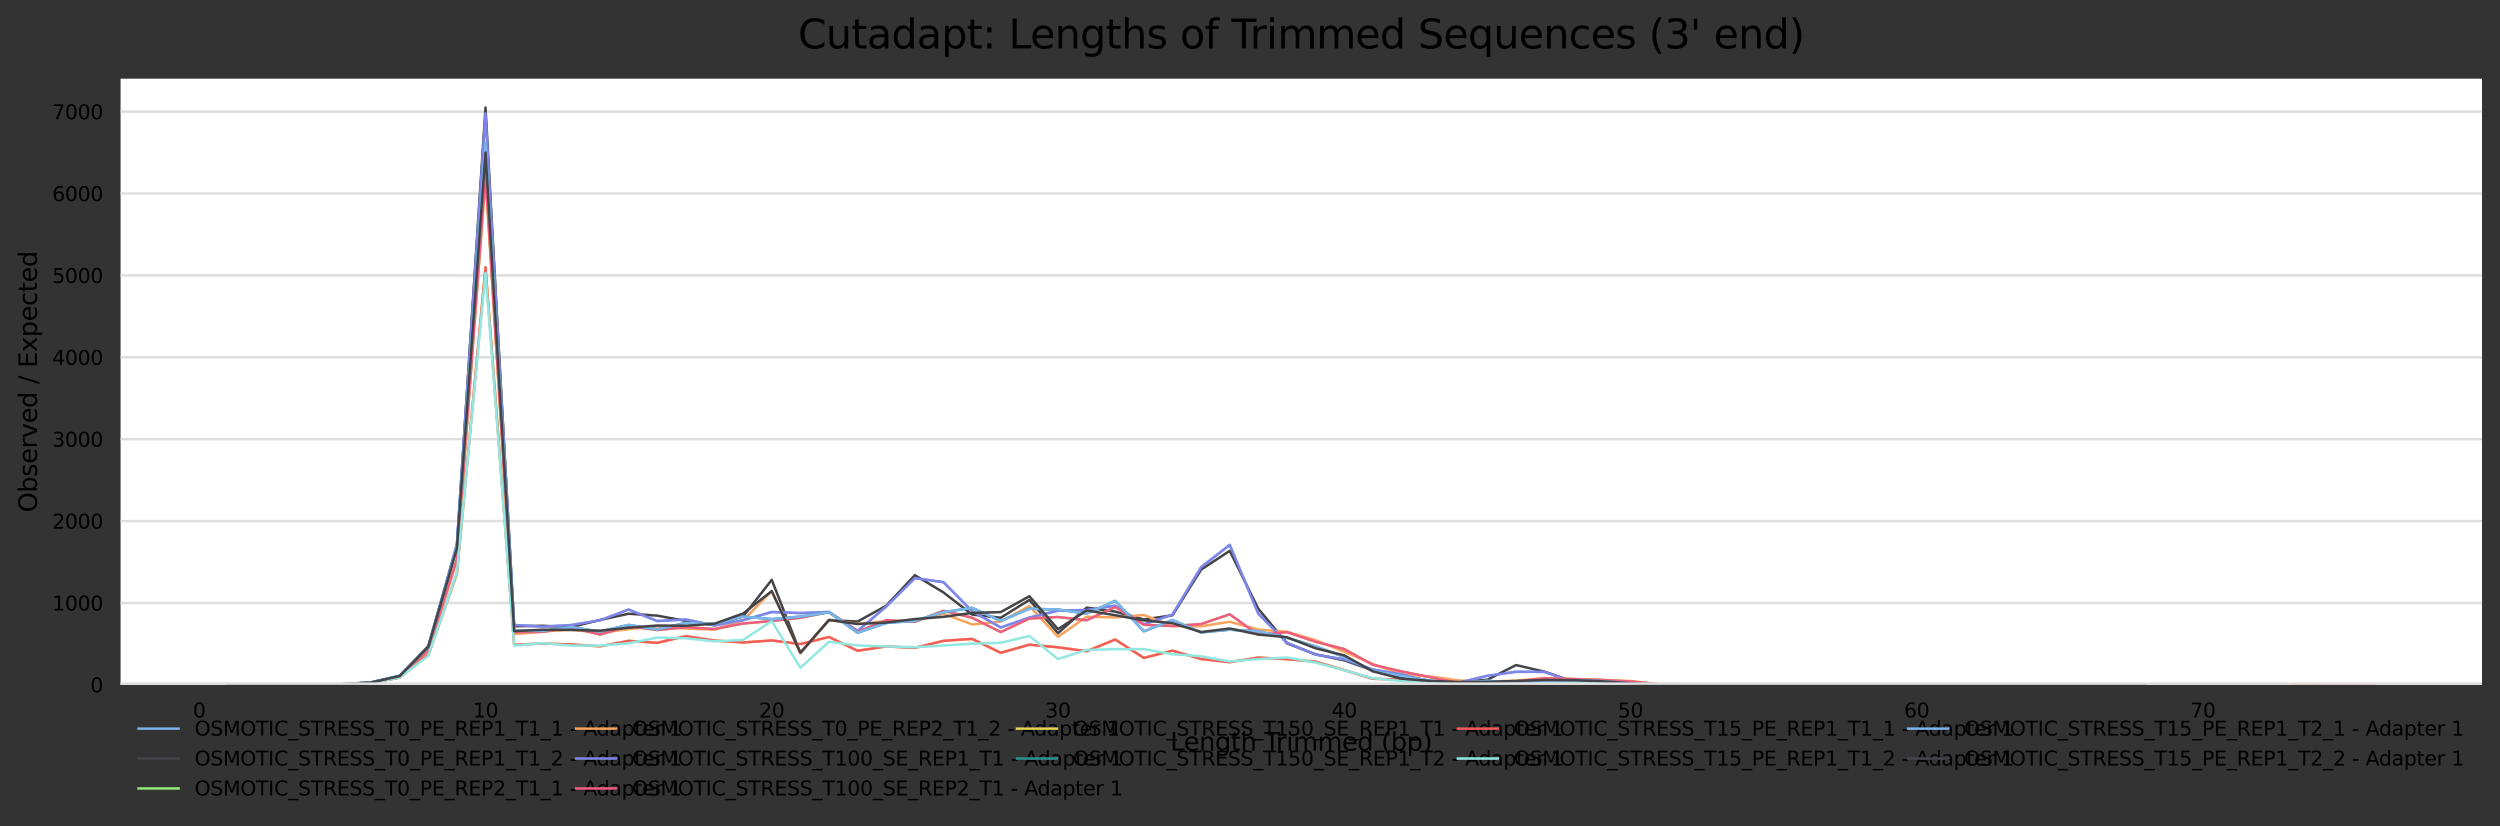 <?xml version="1.0" encoding="utf-8" standalone="no"?>
<!DOCTYPE svg PUBLIC "-//W3C//DTD SVG 1.1//EN"
  "http://www.w3.org/Graphics/SVG/1.1/DTD/svg11.dtd">
<svg xmlns:xlink="http://www.w3.org/1999/xlink" width="1000.238pt" height="330.542pt" viewBox="0 0 1000.238 330.542" xmlns="http://www.w3.org/2000/svg" version="1.1">
 <rect x="0" y="0" width="1000.238" height="330.542" fill="#333333" stroke="none"/>
 <defs>
  <style type="text/css">*{stroke-linejoin: round; stroke-linecap: butt}</style>
 </defs>
 <g id="figure_1">
  <g id="axes_1">
   <g id="patch_1">
    <path d="M 48.238 273.99 
L 993.038 273.99 
L 993.038 31.483 
L 48.238 31.483 
z
" style="fill: #ffffff"/>
   </g>
   <g id="matplotlib.axis_1">
    <g id="xtick_1">
     <g id="text_1">
      <!-- 0 -->
      <g transform="translate(77.186 287.069)scale(0.08 -0.08)">
       <defs>
        <path id="DejaVuSans-30" d="M 2034 4250 
Q 1547 4250 1301 3770 
Q 1056 3291 1056 2328 
Q 1056 1369 1301 889 
Q 1547 409 2034 409 
Q 2525 409 2770 889 
Q 3016 1369 3016 2328 
Q 3016 3291 2770 3770 
Q 2525 4250 2034 4250 
z
M 2034 4750 
Q 2819 4750 3233 4129 
Q 3647 3509 3647 2328 
Q 3647 1150 3233 529 
Q 2819 -91 2034 -91 
Q 1250 -91 836 529 
Q 422 1150 422 2328 
Q 422 3509 836 4129 
Q 1250 4750 2034 4750 
z
" transform="scale(0.016)"/>
       </defs>
       <use xlink:href="#DejaVuSans-30"/>
      </g>
     </g>
    </g>
    <g id="xtick_2">
     <g id="text_2">
      <!-- 10 -->
      <g transform="translate(189.163 287.069)scale(0.08 -0.08)">
       <defs>
        <path id="DejaVuSans-31" d="M 794 531 
L 1825 531 
L 1825 4091 
L 703 3866 
L 703 4441 
L 1819 4666 
L 2450 4666 
L 2450 531 
L 3481 531 
L 3481 0 
L 794 0 
L 794 531 
z
" transform="scale(0.016)"/>
       </defs>
       <use xlink:href="#DejaVuSans-31"/>
       <use xlink:href="#DejaVuSans-30" x="63.623"/>
      </g>
     </g>
    </g>
    <g id="xtick_3">
     <g id="text_3">
      <!-- 20 -->
      <g transform="translate(303.684 287.069)scale(0.08 -0.08)">
       <defs>
        <path id="DejaVuSans-32" d="M 1228 531 
L 3431 531 
L 3431 0 
L 469 0 
L 469 531 
Q 828 903 1448 1529 
Q 2069 2156 2228 2338 
Q 2531 2678 2651 2914 
Q 2772 3150 2772 3378 
Q 2772 3750 2511 3984 
Q 2250 4219 1831 4219 
Q 1534 4219 1204 4116 
Q 875 4013 500 3803 
L 500 4441 
Q 881 4594 1212 4672 
Q 1544 4750 1819 4750 
Q 2544 4750 2975 4387 
Q 3406 4025 3406 3419 
Q 3406 3131 3298 2873 
Q 3191 2616 2906 2266 
Q 2828 2175 2409 1742 
Q 1991 1309 1228 531 
z
" transform="scale(0.016)"/>
       </defs>
       <use xlink:href="#DejaVuSans-32"/>
       <use xlink:href="#DejaVuSans-30" x="63.623"/>
      </g>
     </g>
    </g>
    <g id="xtick_4">
     <g id="text_4">
      <!-- 30 -->
      <g transform="translate(418.205 287.069)scale(0.08 -0.08)">
       <defs>
        <path id="DejaVuSans-33" d="M 2597 2516 
Q 3050 2419 3304 2112 
Q 3559 1806 3559 1356 
Q 3559 666 3084 287 
Q 2609 -91 1734 -91 
Q 1441 -91 1130 -33 
Q 819 25 488 141 
L 488 750 
Q 750 597 1062 519 
Q 1375 441 1716 441 
Q 2309 441 2620 675 
Q 2931 909 2931 1356 
Q 2931 1769 2642 2001 
Q 2353 2234 1838 2234 
L 1294 2234 
L 1294 2753 
L 1863 2753 
Q 2328 2753 2575 2939 
Q 2822 3125 2822 3475 
Q 2822 3834 2567 4026 
Q 2313 4219 1838 4219 
Q 1578 4219 1281 4162 
Q 984 4106 628 3988 
L 628 4550 
Q 988 4650 1302 4700 
Q 1616 4750 1894 4750 
Q 2613 4750 3031 4423 
Q 3450 4097 3450 3541 
Q 3450 3153 3228 2886 
Q 3006 2619 2597 2516 
z
" transform="scale(0.016)"/>
       </defs>
       <use xlink:href="#DejaVuSans-33"/>
       <use xlink:href="#DejaVuSans-30" x="63.623"/>
      </g>
     </g>
    </g>
    <g id="xtick_5">
     <g id="text_5">
      <!-- 40 -->
      <g transform="translate(532.726 287.069)scale(0.08 -0.08)">
       <defs>
        <path id="DejaVuSans-34" d="M 2419 4116 
L 825 1625 
L 2419 1625 
L 2419 4116 
z
M 2253 4666 
L 3047 4666 
L 3047 1625 
L 3713 1625 
L 3713 1100 
L 3047 1100 
L 3047 0 
L 2419 0 
L 2419 1100 
L 313 1100 
L 313 1709 
L 2253 4666 
z
" transform="scale(0.016)"/>
       </defs>
       <use xlink:href="#DejaVuSans-34"/>
       <use xlink:href="#DejaVuSans-30" x="63.623"/>
      </g>
     </g>
    </g>
    <g id="xtick_6">
     <g id="text_6">
      <!-- 50 -->
      <g transform="translate(647.248 287.069)scale(0.08 -0.08)">
       <defs>
        <path id="DejaVuSans-35" d="M 691 4666 
L 3169 4666 
L 3169 4134 
L 1269 4134 
L 1269 2991 
Q 1406 3038 1543 3061 
Q 1681 3084 1819 3084 
Q 2600 3084 3056 2656 
Q 3513 2228 3513 1497 
Q 3513 744 3044 326 
Q 2575 -91 1722 -91 
Q 1428 -91 1123 -41 
Q 819 9 494 109 
L 494 744 
Q 775 591 1075 516 
Q 1375 441 1709 441 
Q 2250 441 2565 725 
Q 2881 1009 2881 1497 
Q 2881 1984 2565 2268 
Q 2250 2553 1709 2553 
Q 1456 2553 1204 2497 
Q 953 2441 691 2322 
L 691 4666 
z
" transform="scale(0.016)"/>
       </defs>
       <use xlink:href="#DejaVuSans-35"/>
       <use xlink:href="#DejaVuSans-30" x="63.623"/>
      </g>
     </g>
    </g>
    <g id="xtick_7">
     <g id="text_7">
      <!-- 60 -->
      <g transform="translate(761.769 287.069)scale(0.08 -0.08)">
       <defs>
        <path id="DejaVuSans-36" d="M 2113 2584 
Q 1688 2584 1439 2293 
Q 1191 2003 1191 1497 
Q 1191 994 1439 701 
Q 1688 409 2113 409 
Q 2538 409 2786 701 
Q 3034 994 3034 1497 
Q 3034 2003 2786 2293 
Q 2538 2584 2113 2584 
z
M 3366 4563 
L 3366 3988 
Q 3128 4100 2886 4159 
Q 2644 4219 2406 4219 
Q 1781 4219 1451 3797 
Q 1122 3375 1075 2522 
Q 1259 2794 1537 2939 
Q 1816 3084 2150 3084 
Q 2853 3084 3261 2657 
Q 3669 2231 3669 1497 
Q 3669 778 3244 343 
Q 2819 -91 2113 -91 
Q 1303 -91 875 529 
Q 447 1150 447 2328 
Q 447 3434 972 4092 
Q 1497 4750 2381 4750 
Q 2619 4750 2861 4703 
Q 3103 4656 3366 4563 
z
" transform="scale(0.016)"/>
       </defs>
       <use xlink:href="#DejaVuSans-36"/>
       <use xlink:href="#DejaVuSans-30" x="63.623"/>
      </g>
     </g>
    </g>
    <g id="xtick_8">
     <g id="text_8">
      <!-- 70 -->
      <g transform="translate(876.29 287.069)scale(0.08 -0.08)">
       <defs>
        <path id="DejaVuSans-37" d="M 525 4666 
L 3525 4666 
L 3525 4397 
L 1831 0 
L 1172 0 
L 2766 4134 
L 525 4134 
L 525 4666 
z
" transform="scale(0.016)"/>
       </defs>
       <use xlink:href="#DejaVuSans-37"/>
       <use xlink:href="#DejaVuSans-30" x="63.623"/>
      </g>
     </g>
    </g>
    <g id="text_9">
     <!-- Length Trimmed (bp) -->
     <g transform="translate(468.211 300.331)scale(0.1 -0.1)">
      <defs>
       <path id="DejaVuSans-4c" d="M 628 4666 
L 1259 4666 
L 1259 531 
L 3531 531 
L 3531 0 
L 628 0 
L 628 4666 
z
" transform="scale(0.016)"/>
       <path id="DejaVuSans-65" d="M 3597 1894 
L 3597 1613 
L 953 1613 
Q 991 1019 1311 708 
Q 1631 397 2203 397 
Q 2534 397 2845 478 
Q 3156 559 3463 722 
L 3463 178 
Q 3153 47 2828 -22 
Q 2503 -91 2169 -91 
Q 1331 -91 842 396 
Q 353 884 353 1716 
Q 353 2575 817 3079 
Q 1281 3584 2069 3584 
Q 2775 3584 3186 3129 
Q 3597 2675 3597 1894 
z
M 3022 2063 
Q 3016 2534 2758 2815 
Q 2500 3097 2075 3097 
Q 1594 3097 1305 2825 
Q 1016 2553 972 2059 
L 3022 2063 
z
" transform="scale(0.016)"/>
       <path id="DejaVuSans-6e" d="M 3513 2113 
L 3513 0 
L 2938 0 
L 2938 2094 
Q 2938 2591 2744 2837 
Q 2550 3084 2163 3084 
Q 1697 3084 1428 2787 
Q 1159 2491 1159 1978 
L 1159 0 
L 581 0 
L 581 3500 
L 1159 3500 
L 1159 2956 
Q 1366 3272 1645 3428 
Q 1925 3584 2291 3584 
Q 2894 3584 3203 3211 
Q 3513 2838 3513 2113 
z
" transform="scale(0.016)"/>
       <path id="DejaVuSans-67" d="M 2906 1791 
Q 2906 2416 2648 2759 
Q 2391 3103 1925 3103 
Q 1463 3103 1205 2759 
Q 947 2416 947 1791 
Q 947 1169 1205 825 
Q 1463 481 1925 481 
Q 2391 481 2648 825 
Q 2906 1169 2906 1791 
z
M 3481 434 
Q 3481 -459 3084 -895 
Q 2688 -1331 1869 -1331 
Q 1566 -1331 1297 -1286 
Q 1028 -1241 775 -1147 
L 775 -588 
Q 1028 -725 1275 -790 
Q 1522 -856 1778 -856 
Q 2344 -856 2625 -561 
Q 2906 -266 2906 331 
L 2906 616 
Q 2728 306 2450 153 
Q 2172 0 1784 0 
Q 1141 0 747 490 
Q 353 981 353 1791 
Q 353 2603 747 3093 
Q 1141 3584 1784 3584 
Q 2172 3584 2450 3431 
Q 2728 3278 2906 2969 
L 2906 3500 
L 3481 3500 
L 3481 434 
z
" transform="scale(0.016)"/>
       <path id="DejaVuSans-74" d="M 1172 4494 
L 1172 3500 
L 2356 3500 
L 2356 3053 
L 1172 3053 
L 1172 1153 
Q 1172 725 1289 603 
Q 1406 481 1766 481 
L 2356 481 
L 2356 0 
L 1766 0 
Q 1100 0 847 248 
Q 594 497 594 1153 
L 594 3053 
L 172 3053 
L 172 3500 
L 594 3500 
L 594 4494 
L 1172 4494 
z
" transform="scale(0.016)"/>
       <path id="DejaVuSans-68" d="M 3513 2113 
L 3513 0 
L 2938 0 
L 2938 2094 
Q 2938 2591 2744 2837 
Q 2550 3084 2163 3084 
Q 1697 3084 1428 2787 
Q 1159 2491 1159 1978 
L 1159 0 
L 581 0 
L 581 4863 
L 1159 4863 
L 1159 2956 
Q 1366 3272 1645 3428 
Q 1925 3584 2291 3584 
Q 2894 3584 3203 3211 
Q 3513 2838 3513 2113 
z
" transform="scale(0.016)"/>
       <path id="DejaVuSans-20" transform="scale(0.016)"/>
       <path id="DejaVuSans-54" d="M -19 4666 
L 3928 4666 
L 3928 4134 
L 2272 4134 
L 2272 0 
L 1638 0 
L 1638 4134 
L -19 4134 
L -19 4666 
z
" transform="scale(0.016)"/>
       <path id="DejaVuSans-72" d="M 2631 2963 
Q 2534 3019 2420 3045 
Q 2306 3072 2169 3072 
Q 1681 3072 1420 2755 
Q 1159 2438 1159 1844 
L 1159 0 
L 581 0 
L 581 3500 
L 1159 3500 
L 1159 2956 
Q 1341 3275 1631 3429 
Q 1922 3584 2338 3584 
Q 2397 3584 2469 3576 
Q 2541 3569 2628 3553 
L 2631 2963 
z
" transform="scale(0.016)"/>
       <path id="DejaVuSans-69" d="M 603 3500 
L 1178 3500 
L 1178 0 
L 603 0 
L 603 3500 
z
M 603 4863 
L 1178 4863 
L 1178 4134 
L 603 4134 
L 603 4863 
z
" transform="scale(0.016)"/>
       <path id="DejaVuSans-6d" d="M 3328 2828 
Q 3544 3216 3844 3400 
Q 4144 3584 4550 3584 
Q 5097 3584 5394 3201 
Q 5691 2819 5691 2113 
L 5691 0 
L 5113 0 
L 5113 2094 
Q 5113 2597 4934 2840 
Q 4756 3084 4391 3084 
Q 3944 3084 3684 2787 
Q 3425 2491 3425 1978 
L 3425 0 
L 2847 0 
L 2847 2094 
Q 2847 2600 2669 2842 
Q 2491 3084 2119 3084 
Q 1678 3084 1418 2786 
Q 1159 2488 1159 1978 
L 1159 0 
L 581 0 
L 581 3500 
L 1159 3500 
L 1159 2956 
Q 1356 3278 1631 3431 
Q 1906 3584 2284 3584 
Q 2666 3584 2933 3390 
Q 3200 3197 3328 2828 
z
" transform="scale(0.016)"/>
       <path id="DejaVuSans-64" d="M 2906 2969 
L 2906 4863 
L 3481 4863 
L 3481 0 
L 2906 0 
L 2906 525 
Q 2725 213 2448 61 
Q 2172 -91 1784 -91 
Q 1150 -91 751 415 
Q 353 922 353 1747 
Q 353 2572 751 3078 
Q 1150 3584 1784 3584 
Q 2172 3584 2448 3432 
Q 2725 3281 2906 2969 
z
M 947 1747 
Q 947 1113 1208 752 
Q 1469 391 1925 391 
Q 2381 391 2643 752 
Q 2906 1113 2906 1747 
Q 2906 2381 2643 2742 
Q 2381 3103 1925 3103 
Q 1469 3103 1208 2742 
Q 947 2381 947 1747 
z
" transform="scale(0.016)"/>
       <path id="DejaVuSans-28" d="M 1984 4856 
Q 1566 4138 1362 3434 
Q 1159 2731 1159 2009 
Q 1159 1288 1364 580 
Q 1569 -128 1984 -844 
L 1484 -844 
Q 1016 -109 783 600 
Q 550 1309 550 2009 
Q 550 2706 781 3412 
Q 1013 4119 1484 4856 
L 1984 4856 
z
" transform="scale(0.016)"/>
       <path id="DejaVuSans-62" d="M 3116 1747 
Q 3116 2381 2855 2742 
Q 2594 3103 2138 3103 
Q 1681 3103 1420 2742 
Q 1159 2381 1159 1747 
Q 1159 1113 1420 752 
Q 1681 391 2138 391 
Q 2594 391 2855 752 
Q 3116 1113 3116 1747 
z
M 1159 2969 
Q 1341 3281 1617 3432 
Q 1894 3584 2278 3584 
Q 2916 3584 3314 3078 
Q 3713 2572 3713 1747 
Q 3713 922 3314 415 
Q 2916 -91 2278 -91 
Q 1894 -91 1617 61 
Q 1341 213 1159 525 
L 1159 0 
L 581 0 
L 581 4863 
L 1159 4863 
L 1159 2969 
z
" transform="scale(0.016)"/>
       <path id="DejaVuSans-70" d="M 1159 525 
L 1159 -1331 
L 581 -1331 
L 581 3500 
L 1159 3500 
L 1159 2969 
Q 1341 3281 1617 3432 
Q 1894 3584 2278 3584 
Q 2916 3584 3314 3078 
Q 3713 2572 3713 1747 
Q 3713 922 3314 415 
Q 2916 -91 2278 -91 
Q 1894 -91 1617 61 
Q 1341 213 1159 525 
z
M 3116 1747 
Q 3116 2381 2855 2742 
Q 2594 3103 2138 3103 
Q 1681 3103 1420 2742 
Q 1159 2381 1159 1747 
Q 1159 1113 1420 752 
Q 1681 391 2138 391 
Q 2594 391 2855 752 
Q 3116 1113 3116 1747 
z
" transform="scale(0.016)"/>
       <path id="DejaVuSans-29" d="M 513 4856 
L 1013 4856 
Q 1481 4119 1714 3412 
Q 1947 2706 1947 2009 
Q 1947 1309 1714 600 
Q 1481 -109 1013 -844 
L 513 -844 
Q 928 -128 1133 580 
Q 1338 1288 1338 2009 
Q 1338 2731 1133 3434 
Q 928 4138 513 4856 
z
" transform="scale(0.016)"/>
      </defs>
      <use xlink:href="#DejaVuSans-4c"/>
      <use xlink:href="#DejaVuSans-65" x="53.963"/>
      <use xlink:href="#DejaVuSans-6e" x="115.486"/>
      <use xlink:href="#DejaVuSans-67" x="178.865"/>
      <use xlink:href="#DejaVuSans-74" x="242.342"/>
      <use xlink:href="#DejaVuSans-68" x="281.551"/>
      <use xlink:href="#DejaVuSans-20" x="344.93"/>
      <use xlink:href="#DejaVuSans-54" x="376.717"/>
      <use xlink:href="#DejaVuSans-72" x="423.051"/>
      <use xlink:href="#DejaVuSans-69" x="464.164"/>
      <use xlink:href="#DejaVuSans-6d" x="491.947"/>
      <use xlink:href="#DejaVuSans-6d" x="589.359"/>
      <use xlink:href="#DejaVuSans-65" x="686.771"/>
      <use xlink:href="#DejaVuSans-64" x="748.295"/>
      <use xlink:href="#DejaVuSans-20" x="811.771"/>
      <use xlink:href="#DejaVuSans-28" x="843.559"/>
      <use xlink:href="#DejaVuSans-62" x="882.572"/>
      <use xlink:href="#DejaVuSans-70" x="946.049"/>
      <use xlink:href="#DejaVuSans-29" x="1009.525"/>
     </g>
    </g>
   </g>
   <g id="matplotlib.axis_2">
    <g id="ytick_1">
     <g id="line2d_1">
      <path d="M 48.238 273.99 
L 993.038 273.99 
" clip-path="url(#p073c2ab626)" style="fill: none; stroke: #dedede; stroke-linecap: square"/>
     </g>
     <g id="text_10">
      <!-- 0 -->
      <g transform="translate(36.148 277.029)scale(0.08 -0.08)">
       <use xlink:href="#DejaVuSans-30"/>
      </g>
     </g>
    </g>
    <g id="ytick_2">
     <g id="line2d_2">
      <path d="M 48.238 241.23 
L 993.038 241.23 
" clip-path="url(#p073c2ab626)" style="fill: none; stroke: #dedede; stroke-linecap: square"/>
     </g>
     <g id="text_11">
      <!-- 1000 -->
      <g transform="translate(20.878 244.269)scale(0.08 -0.08)">
       <use xlink:href="#DejaVuSans-31"/>
       <use xlink:href="#DejaVuSans-30" x="63.623"/>
       <use xlink:href="#DejaVuSans-30" x="127.246"/>
       <use xlink:href="#DejaVuSans-30" x="190.869"/>
      </g>
     </g>
    </g>
    <g id="ytick_3">
     <g id="line2d_3">
      <path d="M 48.238 208.469 
L 993.038 208.469 
" clip-path="url(#p073c2ab626)" style="fill: none; stroke: #dedede; stroke-linecap: square"/>
     </g>
     <g id="text_12">
      <!-- 2000 -->
      <g transform="translate(20.878 211.509)scale(0.08 -0.08)">
       <use xlink:href="#DejaVuSans-32"/>
       <use xlink:href="#DejaVuSans-30" x="63.623"/>
       <use xlink:href="#DejaVuSans-30" x="127.246"/>
       <use xlink:href="#DejaVuSans-30" x="190.869"/>
      </g>
     </g>
    </g>
    <g id="ytick_4">
     <g id="line2d_4">
      <path d="M 48.238 175.709 
L 993.038 175.709 
" clip-path="url(#p073c2ab626)" style="fill: none; stroke: #dedede; stroke-linecap: square"/>
     </g>
     <g id="text_13">
      <!-- 3000 -->
      <g transform="translate(20.878 178.749)scale(0.08 -0.08)">
       <use xlink:href="#DejaVuSans-33"/>
       <use xlink:href="#DejaVuSans-30" x="63.623"/>
       <use xlink:href="#DejaVuSans-30" x="127.246"/>
       <use xlink:href="#DejaVuSans-30" x="190.869"/>
      </g>
     </g>
    </g>
    <g id="ytick_5">
     <g id="line2d_5">
      <path d="M 48.238 142.949 
L 993.038 142.949 
" clip-path="url(#p073c2ab626)" style="fill: none; stroke: #dedede; stroke-linecap: square"/>
     </g>
     <g id="text_14">
      <!-- 4000 -->
      <g transform="translate(20.878 145.988)scale(0.08 -0.08)">
       <use xlink:href="#DejaVuSans-34"/>
       <use xlink:href="#DejaVuSans-30" x="63.623"/>
       <use xlink:href="#DejaVuSans-30" x="127.246"/>
       <use xlink:href="#DejaVuSans-30" x="190.869"/>
      </g>
     </g>
    </g>
    <g id="ytick_6">
     <g id="line2d_6">
      <path d="M 48.238 110.189 
L 993.038 110.189 
" clip-path="url(#p073c2ab626)" style="fill: none; stroke: #dedede; stroke-linecap: square"/>
     </g>
     <g id="text_15">
      <!-- 5000 -->
      <g transform="translate(20.878 113.228)scale(0.08 -0.08)">
       <use xlink:href="#DejaVuSans-35"/>
       <use xlink:href="#DejaVuSans-30" x="63.623"/>
       <use xlink:href="#DejaVuSans-30" x="127.246"/>
       <use xlink:href="#DejaVuSans-30" x="190.869"/>
      </g>
     </g>
    </g>
    <g id="ytick_7">
     <g id="line2d_7">
      <path d="M 48.238 77.428 
L 993.038 77.428 
" clip-path="url(#p073c2ab626)" style="fill: none; stroke: #dedede; stroke-linecap: square"/>
     </g>
     <g id="text_16">
      <!-- 6000 -->
      <g transform="translate(20.878 80.468)scale(0.08 -0.08)">
       <use xlink:href="#DejaVuSans-36"/>
       <use xlink:href="#DejaVuSans-30" x="63.623"/>
       <use xlink:href="#DejaVuSans-30" x="127.246"/>
       <use xlink:href="#DejaVuSans-30" x="190.869"/>
      </g>
     </g>
    </g>
    <g id="ytick_8">
     <g id="line2d_8">
      <path d="M 48.238 44.668 
L 993.038 44.668 
" clip-path="url(#p073c2ab626)" style="fill: none; stroke: #dedede; stroke-linecap: square"/>
     </g>
     <g id="text_17">
      <!-- 7000 -->
      <g transform="translate(20.878 47.707)scale(0.08 -0.08)">
       <use xlink:href="#DejaVuSans-37"/>
       <use xlink:href="#DejaVuSans-30" x="63.623"/>
       <use xlink:href="#DejaVuSans-30" x="127.246"/>
       <use xlink:href="#DejaVuSans-30" x="190.869"/>
      </g>
     </g>
    </g>
    <g id="text_18">
     <!-- Observed / Expected -->
     <g transform="translate(14.798 204.986)rotate(-90)scale(0.1 -0.1)">
      <defs>
       <path id="DejaVuSans-4f" d="M 2522 4238 
Q 1834 4238 1429 3725 
Q 1025 3213 1025 2328 
Q 1025 1447 1429 934 
Q 1834 422 2522 422 
Q 3209 422 3611 934 
Q 4013 1447 4013 2328 
Q 4013 3213 3611 3725 
Q 3209 4238 2522 4238 
z
M 2522 4750 
Q 3503 4750 4090 4092 
Q 4678 3434 4678 2328 
Q 4678 1225 4090 567 
Q 3503 -91 2522 -91 
Q 1538 -91 948 565 
Q 359 1222 359 2328 
Q 359 3434 948 4092 
Q 1538 4750 2522 4750 
z
" transform="scale(0.016)"/>
       <path id="DejaVuSans-73" d="M 2834 3397 
L 2834 2853 
Q 2591 2978 2328 3040 
Q 2066 3103 1784 3103 
Q 1356 3103 1142 2972 
Q 928 2841 928 2578 
Q 928 2378 1081 2264 
Q 1234 2150 1697 2047 
L 1894 2003 
Q 2506 1872 2764 1633 
Q 3022 1394 3022 966 
Q 3022 478 2636 193 
Q 2250 -91 1575 -91 
Q 1294 -91 989 -36 
Q 684 19 347 128 
L 347 722 
Q 666 556 975 473 
Q 1284 391 1588 391 
Q 1994 391 2212 530 
Q 2431 669 2431 922 
Q 2431 1156 2273 1281 
Q 2116 1406 1581 1522 
L 1381 1569 
Q 847 1681 609 1914 
Q 372 2147 372 2553 
Q 372 3047 722 3315 
Q 1072 3584 1716 3584 
Q 2034 3584 2315 3537 
Q 2597 3491 2834 3397 
z
" transform="scale(0.016)"/>
       <path id="DejaVuSans-76" d="M 191 3500 
L 800 3500 
L 1894 563 
L 2988 3500 
L 3597 3500 
L 2284 0 
L 1503 0 
L 191 3500 
z
" transform="scale(0.016)"/>
       <path id="DejaVuSans-2f" d="M 1625 4666 
L 2156 4666 
L 531 -594 
L 0 -594 
L 1625 4666 
z
" transform="scale(0.016)"/>
       <path id="DejaVuSans-45" d="M 628 4666 
L 3578 4666 
L 3578 4134 
L 1259 4134 
L 1259 2753 
L 3481 2753 
L 3481 2222 
L 1259 2222 
L 1259 531 
L 3634 531 
L 3634 0 
L 628 0 
L 628 4666 
z
" transform="scale(0.016)"/>
       <path id="DejaVuSans-78" d="M 3513 3500 
L 2247 1797 
L 3578 0 
L 2900 0 
L 1881 1375 
L 863 0 
L 184 0 
L 1544 1831 
L 300 3500 
L 978 3500 
L 1906 2253 
L 2834 3500 
L 3513 3500 
z
" transform="scale(0.016)"/>
       <path id="DejaVuSans-63" d="M 3122 3366 
L 3122 2828 
Q 2878 2963 2633 3030 
Q 2388 3097 2138 3097 
Q 1578 3097 1268 2742 
Q 959 2388 959 1747 
Q 959 1106 1268 751 
Q 1578 397 2138 397 
Q 2388 397 2633 464 
Q 2878 531 3122 666 
L 3122 134 
Q 2881 22 2623 -34 
Q 2366 -91 2075 -91 
Q 1284 -91 818 406 
Q 353 903 353 1747 
Q 353 2603 823 3093 
Q 1294 3584 2113 3584 
Q 2378 3584 2631 3529 
Q 2884 3475 3122 3366 
z
" transform="scale(0.016)"/>
      </defs>
      <use xlink:href="#DejaVuSans-4f"/>
      <use xlink:href="#DejaVuSans-62" x="78.711"/>
      <use xlink:href="#DejaVuSans-73" x="142.188"/>
      <use xlink:href="#DejaVuSans-65" x="194.287"/>
      <use xlink:href="#DejaVuSans-72" x="255.811"/>
      <use xlink:href="#DejaVuSans-76" x="296.924"/>
      <use xlink:href="#DejaVuSans-65" x="356.104"/>
      <use xlink:href="#DejaVuSans-64" x="417.627"/>
      <use xlink:href="#DejaVuSans-20" x="481.104"/>
      <use xlink:href="#DejaVuSans-2f" x="512.891"/>
      <use xlink:href="#DejaVuSans-20" x="546.582"/>
      <use xlink:href="#DejaVuSans-45" x="578.369"/>
      <use xlink:href="#DejaVuSans-78" x="641.553"/>
      <use xlink:href="#DejaVuSans-70" x="700.732"/>
      <use xlink:href="#DejaVuSans-65" x="764.209"/>
      <use xlink:href="#DejaVuSans-63" x="825.732"/>
      <use xlink:href="#DejaVuSans-74" x="880.713"/>
      <use xlink:href="#DejaVuSans-65" x="919.922"/>
      <use xlink:href="#DejaVuSans-64" x="981.445"/>
     </g>
    </g>
   </g>
   <g id="line2d_9">
    <path d="M 91.184 273.971 
L 102.636 273.966 
L 114.088 273.959 
L 125.54 273.917 
L 136.992 273.753 
L 148.444 273.013 
L 159.896 270.403 
L 171.348 258.833 
L 182.801 217.724 
L 194.253 45.323 
L 205.705 250.042 
L 217.157 250.73 
L 228.609 250.075 
L 240.061 248.175 
L 251.513 243.883 
L 262.965 248.47 
L 274.418 247.847 
L 285.87 250.239 
L 297.322 248.142 
L 308.774 244.866 
L 320.226 245.292 
L 331.678 244.833 
L 343.13 252.434 
L 354.582 242.671 
L 366.034 231.303 
L 377.487 232.941 
L 388.939 244.539 
L 400.391 251.058 
L 411.843 247.094 
L 423.295 244.342 
L 434.747 244.047 
L 446.199 242.344 
L 457.651 249.813 
L 469.104 245.882 
L 480.556 226.946 
L 492.008 218.003 
L 503.46 245.554 
L 514.912 257.184 
L 526.364 261.902 
L 537.816 263.834 
L 549.268 267.864 
L 560.721 269.764 
L 572.173 272.745 
L 583.625 273.106 
L 595.077 270.386 
L 606.529 268.781 
L 617.981 268.814 
L 629.433 272.745 
L 640.885 272.811 
L 652.338 273.269 
L 663.79 273.892 
L 675.242 273.957 
L 686.694 273.925 
L 698.146 273.957 
L 709.598 273.925 
L 721.05 273.957 
L 743.954 273.957 
L 755.407 273.925 
L 812.667 273.925 
L 824.119 273.925 
L 847.024 273.957 
L 869.928 273.957 
L 915.736 273.957 
L 950.093 273.957 
" clip-path="url(#p073c2ab626)" style="fill: none; stroke: #7cb5ec; stroke-linecap: square"/>
   </g>
   <g id="line2d_10">
    <path d="M 91.184 273.97 
L 102.636 273.966 
L 114.088 273.96 
L 125.54 273.919 
L 136.992 273.752 
L 148.444 273.025 
L 159.896 270.424 
L 171.348 258.527 
L 182.801 218.543 
L 194.253 43.03 
L 205.705 250.566 
L 217.157 250.37 
L 228.609 250.894 
L 240.061 248.044 
L 251.513 245.554 
L 262.965 246.308 
L 274.418 248.437 
L 285.87 250.108 
L 297.322 246.602 
L 308.774 231.991 
L 320.226 261.279 
L 331.678 248.109 
L 343.13 248.666 
L 354.582 242.344 
L 366.034 230.124 
L 377.487 237.036 
L 388.939 245.882 
L 400.391 247.159 
L 411.843 240.018 
L 423.295 253.351 
L 434.747 243.097 
L 446.199 244.702 
L 457.651 247.847 
L 469.104 246.177 
L 480.556 227.896 
L 492.008 220.394 
L 503.46 243.588 
L 514.912 257.381 
L 526.364 261.803 
L 537.816 264.195 
L 549.268 268.224 
L 560.721 271.042 
L 572.173 272.778 
L 583.625 272.909 
L 595.077 271.959 
L 606.529 266.095 
L 617.981 268.748 
L 629.433 272.712 
L 640.885 272.778 
L 652.338 273.302 
L 663.79 273.826 
L 698.146 273.957 
L 709.598 273.957 
L 721.05 273.925 
L 732.502 273.957 
L 743.954 273.957 
L 755.407 273.957 
L 812.667 273.957 
L 835.571 273.957 
L 858.476 273.859 
L 927.188 273.957 
" clip-path="url(#p073c2ab626)" style="fill: none; stroke: #434348; stroke-linecap: square"/>
   </g>
   <g id="line2d_11">
    <path d="M 91.184 273.969 
L 102.636 273.964 
L 114.088 273.959 
L 125.54 273.92 
L 136.992 273.771 
L 148.444 273.193 
L 159.896 271.074 
L 171.348 260.231 
L 182.801 223.785 
L 194.253 69.566 
L 205.705 252.925 
L 217.157 252.794 
L 228.609 251.058 
L 240.061 253.908 
L 251.513 250.534 
L 262.965 252.073 
L 274.418 250.96 
L 285.87 251.648 
L 297.322 249.485 
L 308.774 248.437 
L 320.226 247.192 
L 331.678 244.899 
L 343.13 252.794 
L 354.582 248.109 
L 366.034 248.765 
L 377.487 244.375 
L 388.939 247.159 
L 400.391 252.892 
L 411.843 247.487 
L 423.295 246.865 
L 434.747 248.175 
L 446.199 242.868 
L 457.651 249.977 
L 469.104 250.468 
L 480.556 249.682 
L 492.008 245.783 
L 503.46 253.974 
L 514.912 252.925 
L 526.364 256.791 
L 537.816 259.674 
L 549.268 265.997 
L 560.721 268.617 
L 572.173 270.943 
L 583.625 273.237 
L 595.077 272.549 
L 606.529 272.647 
L 617.981 271.369 
L 629.433 271.664 
L 640.885 272.057 
L 652.338 272.68 
L 663.79 273.761 
L 675.242 273.826 
L 686.694 273.892 
L 698.146 273.957 
L 721.05 273.892 
L 732.502 273.892 
L 743.954 273.925 
L 755.407 273.957 
L 801.215 273.957 
L 824.119 273.957 
L 847.024 273.957 
L 858.476 273.925 
L 904.284 273.957 
L 950.093 273.957 
" clip-path="url(#p073c2ab626)" style="fill: none; stroke: #90ed7d; stroke-linecap: square"/>
   </g>
   <g id="line2d_12">
    <path d="M 91.184 273.969 
L 102.636 273.965 
L 114.088 273.958 
L 125.54 273.922 
L 136.992 273.775 
L 148.444 273.182 
L 159.896 271.117 
L 171.348 260.493 
L 182.801 224.194 
L 194.253 71.531 
L 205.705 253.711 
L 217.157 252.696 
L 228.609 251.942 
L 240.061 253.22 
L 251.513 251.713 
L 262.965 250.665 
L 274.418 251.484 
L 285.87 251.942 
L 297.322 248.24 
L 308.774 236.48 
L 320.226 261.312 
L 331.678 248.044 
L 343.13 249.518 
L 354.582 248.535 
L 366.034 248.568 
L 377.487 245.554 
L 388.939 249.846 
L 400.391 248.699 
L 411.843 242.475 
L 423.295 254.76 
L 434.747 246.766 
L 446.199 247.028 
L 457.651 246.046 
L 469.104 250.534 
L 480.556 250.566 
L 492.008 248.765 
L 503.46 251.91 
L 514.912 252.761 
L 526.364 256.136 
L 537.816 260.755 
L 549.268 265.669 
L 560.721 269.764 
L 572.173 270.649 
L 583.625 272.254 
L 595.077 272.68 
L 606.529 272.319 
L 617.981 271.304 
L 629.433 271.697 
L 640.885 272.057 
L 652.338 272.45 
L 663.79 273.728 
L 675.242 273.761 
L 686.694 273.826 
L 698.146 273.957 
L 709.598 273.925 
L 721.05 273.859 
L 732.502 273.826 
L 743.954 273.925 
L 755.407 273.892 
L 801.215 273.957 
L 824.119 273.957 
L 835.571 273.957 
L 847.024 273.957 
L 858.476 273.957 
L 915.736 273.957 
" clip-path="url(#p073c2ab626)" style="fill: none; stroke: #f7a35c; stroke-linecap: square"/>
   </g>
   <g id="line2d_13">
    <path d="M 91.184 273.971 
L 102.636 273.966 
L 114.088 273.959 
L 125.54 273.917 
L 136.992 273.753 
L 148.444 273.013 
L 159.896 270.403 
L 171.348 258.833 
L 182.801 217.724 
L 194.253 45.323 
L 205.705 250.042 
L 217.157 250.73 
L 228.609 250.075 
L 240.061 248.175 
L 251.513 243.883 
L 262.965 248.47 
L 274.418 247.847 
L 285.87 250.239 
L 297.322 248.142 
L 308.774 244.866 
L 320.226 245.292 
L 331.678 244.833 
L 343.13 252.434 
L 354.582 242.671 
L 366.034 231.303 
L 377.487 232.941 
L 388.939 244.539 
L 400.391 251.058 
L 411.843 247.094 
L 423.295 244.342 
L 434.747 244.047 
L 446.199 242.344 
L 457.651 249.813 
L 469.104 245.882 
L 480.556 226.946 
L 492.008 218.003 
L 503.46 245.554 
L 514.912 257.184 
L 526.364 261.902 
L 537.816 263.834 
L 549.268 267.864 
L 560.721 269.764 
L 572.173 272.745 
L 583.625 273.106 
L 595.077 270.386 
L 606.529 268.781 
L 617.981 268.814 
L 629.433 272.745 
L 640.885 272.811 
L 652.338 273.269 
L 663.79 273.892 
L 675.242 273.957 
L 686.694 273.925 
L 698.146 273.957 
L 709.598 273.925 
L 721.05 273.957 
L 743.954 273.957 
L 755.407 273.925 
L 812.667 273.925 
L 824.119 273.925 
L 847.024 273.957 
L 869.928 273.957 
L 915.736 273.957 
L 950.093 273.957 
" clip-path="url(#p073c2ab626)" style="fill: none; stroke: #8085e9; stroke-linecap: square"/>
   </g>
   <g id="line2d_14">
    <path d="M 91.184 273.969 
L 102.636 273.964 
L 114.088 273.959 
L 125.54 273.92 
L 136.992 273.771 
L 148.444 273.193 
L 159.896 271.074 
L 171.348 260.231 
L 182.801 223.785 
L 194.253 69.566 
L 205.705 252.925 
L 217.157 252.794 
L 228.609 251.058 
L 240.061 253.908 
L 251.513 250.534 
L 262.965 252.073 
L 274.418 250.96 
L 285.87 251.648 
L 297.322 249.485 
L 308.774 248.437 
L 320.226 247.192 
L 331.678 244.899 
L 343.13 252.794 
L 354.582 248.109 
L 366.034 248.765 
L 377.487 244.375 
L 388.939 247.159 
L 400.391 252.892 
L 411.843 247.487 
L 423.295 246.865 
L 434.747 248.175 
L 446.199 242.868 
L 457.651 249.977 
L 469.104 250.468 
L 480.556 249.682 
L 492.008 245.783 
L 503.46 253.974 
L 514.912 252.925 
L 526.364 256.791 
L 537.816 259.674 
L 549.268 265.997 
L 560.721 268.617 
L 572.173 270.943 
L 583.625 273.237 
L 595.077 272.549 
L 606.529 272.647 
L 617.981 271.369 
L 629.433 271.664 
L 640.885 272.057 
L 652.338 272.68 
L 663.79 273.761 
L 675.242 273.826 
L 686.694 273.892 
L 698.146 273.957 
L 721.05 273.892 
L 732.502 273.892 
L 743.954 273.925 
L 755.407 273.957 
L 801.215 273.957 
L 824.119 273.957 
L 847.024 273.957 
L 858.476 273.925 
L 904.284 273.957 
L 950.093 273.957 
" clip-path="url(#p073c2ab626)" style="fill: none; stroke: #f15c80; stroke-linecap: square"/>
   </g>
   <g id="line2d_15">
    <path d="M 91.184 273.966 
L 102.636 273.962 
L 114.088 273.958 
L 125.54 273.925 
L 136.992 273.79 
L 148.444 273.227 
L 159.896 271.052 
L 171.348 262.022 
L 182.801 229.518 
L 194.253 106.912 
L 205.705 257.97 
L 217.157 257.446 
L 228.609 257.839 
L 240.061 258.593 
L 251.513 256.398 
L 262.965 257.184 
L 274.418 254.53 
L 285.87 256.267 
L 297.322 257.053 
L 308.774 256.234 
L 320.226 257.675 
L 331.678 254.858 
L 343.13 260.362 
L 354.582 258.625 
L 366.034 259.215 
L 377.487 256.398 
L 388.939 255.612 
L 400.391 261.181 
L 411.843 257.938 
L 423.295 258.986 
L 434.747 260.558 
L 446.199 255.874 
L 457.651 263.212 
L 469.104 260.329 
L 480.556 263.671 
L 492.008 264.948 
L 503.46 263.081 
L 514.912 263.736 
L 526.364 264.719 
L 537.816 268.126 
L 549.268 271.566 
L 560.721 271.926 
L 572.173 273.433 
L 583.625 273.695 
L 595.077 273.302 
L 606.529 273.662 
L 617.981 273.368 
L 629.433 273.302 
L 640.885 273.499 
L 652.338 273.826 
L 686.694 273.957 
L 709.598 273.957 
L 755.407 273.957 
L 824.119 273.892 
L 847.024 273.957 
L 858.476 273.793 
L 869.928 273.957 
L 927.188 273.957 
" clip-path="url(#p073c2ab626)" style="fill: none; stroke: #e4d354; stroke-linecap: square"/>
   </g>
   <g id="line2d_16">
    <path d="M 91.184 273.969 
L 102.636 273.965 
L 114.088 273.96 
L 125.54 273.922 
L 136.992 273.767 
L 148.444 273.089 
L 159.896 270.397 
L 171.348 258.986 
L 182.801 218.789 
L 194.253 57.444 
L 205.705 252.368 
L 217.157 252.401 
L 228.609 250.894 
L 240.061 252.696 
L 251.513 250.01 
L 262.965 251.811 
L 274.418 249.223 
L 285.87 249.649 
L 297.322 246.668 
L 308.774 247.716 
L 320.226 246.701 
L 331.678 244.964 
L 343.13 253.155 
L 354.582 249.256 
L 366.034 248.371 
L 377.487 244.932 
L 388.939 243.195 
L 400.391 248.437 
L 411.843 243.556 
L 423.295 243.883 
L 434.747 245.489 
L 446.199 240.411 
L 457.651 252.598 
L 469.104 248.077 
L 480.556 253.023 
L 492.008 251.942 
L 503.46 252.565 
L 514.912 255.186 
L 526.364 258.625 
L 537.816 262.819 
L 549.268 268.355 
L 560.721 270.419 
L 572.173 272.352 
L 583.625 273.368 
L 595.077 272.352 
L 606.529 273.269 
L 617.981 272.287 
L 629.433 272.221 
L 640.885 272.516 
L 652.338 273.466 
L 663.79 273.892 
L 675.242 273.957 
L 801.215 273.957 
L 812.667 273.957 
L 824.119 273.892 
L 858.476 273.892 
" clip-path="url(#p073c2ab626)" style="fill: none; stroke: #2b908f; stroke-linecap: square"/>
   </g>
   <g id="line2d_17">
    <path d="M 91.184 273.966 
L 102.636 273.962 
L 114.088 273.958 
L 125.54 273.925 
L 136.992 273.79 
L 148.444 273.227 
L 159.896 271.052 
L 171.348 262.022 
L 182.801 229.518 
L 194.253 106.912 
L 205.705 257.97 
L 217.157 257.446 
L 228.609 257.839 
L 240.061 258.593 
L 251.513 256.398 
L 262.965 257.184 
L 274.418 254.53 
L 285.87 256.267 
L 297.322 257.053 
L 308.774 256.234 
L 320.226 257.675 
L 331.678 254.858 
L 343.13 260.362 
L 354.582 258.625 
L 366.034 259.215 
L 377.487 256.398 
L 388.939 255.612 
L 400.391 261.181 
L 411.843 257.938 
L 423.295 258.986 
L 434.747 260.558 
L 446.199 255.874 
L 457.651 263.212 
L 469.104 260.329 
L 480.556 263.671 
L 492.008 264.948 
L 503.46 263.081 
L 514.912 263.736 
L 526.364 264.719 
L 537.816 268.126 
L 549.268 271.566 
L 560.721 271.926 
L 572.173 273.433 
L 583.625 273.695 
L 595.077 273.302 
L 606.529 273.662 
L 617.981 273.368 
L 629.433 273.302 
L 640.885 273.499 
L 652.338 273.826 
L 686.694 273.957 
L 709.598 273.957 
L 755.407 273.957 
L 824.119 273.892 
L 847.024 273.957 
L 858.476 273.793 
L 869.928 273.957 
L 927.188 273.957 
" clip-path="url(#p073c2ab626)" style="fill: none; stroke: #f45b5b; stroke-linecap: square"/>
   </g>
   <g id="line2d_18">
    <path d="M 91.184 273.966 
L 102.636 273.962 
L 114.088 273.957 
L 125.54 273.925 
L 136.992 273.794 
L 148.444 273.262 
L 159.896 271.052 
L 171.348 262.458 
L 182.801 229.108 
L 194.253 109.206 
L 205.705 258.298 
L 217.157 257.315 
L 228.609 258.298 
L 240.061 258.298 
L 251.513 257.381 
L 262.965 255.087 
L 274.418 255.382 
L 285.87 256.594 
L 297.322 256.037 
L 308.774 248.503 
L 320.226 267.143 
L 331.678 256.791 
L 343.13 258.232 
L 354.582 258.625 
L 366.034 258.953 
L 377.487 258.265 
L 388.939 257.544 
L 400.391 257.184 
L 411.843 254.465 
L 423.295 263.703 
L 434.747 260.034 
L 446.199 259.739 
L 457.651 259.707 
L 469.104 261.77 
L 480.556 262.557 
L 492.008 264.653 
L 503.46 263.703 
L 514.912 263.048 
L 526.364 265.112 
L 537.816 268.191 
L 549.268 271.336 
L 560.721 272.483 
L 572.173 273.4 
L 583.625 273.4 
L 595.077 273.531 
L 606.529 273.335 
L 617.981 273.302 
L 629.433 273.302 
L 640.885 273.466 
L 652.338 273.859 
L 675.242 273.957 
L 721.05 273.957 
L 755.407 273.925 
L 835.571 273.957 
L 847.024 273.957 
L 858.476 273.957 
L 881.38 273.892 
L 915.736 273.957 
" clip-path="url(#p073c2ab626)" style="fill: none; stroke: #91e8e1; stroke-linecap: square"/>
   </g>
   <g id="line2d_19">
    <path d="M 91.184 273.969 
L 102.636 273.965 
L 114.088 273.96 
L 125.54 273.922 
L 136.992 273.767 
L 148.444 273.089 
L 159.896 270.397 
L 171.348 258.986 
L 182.801 218.789 
L 194.253 57.444 
L 205.705 252.368 
L 217.157 252.401 
L 228.609 250.894 
L 240.061 252.696 
L 251.513 250.01 
L 262.965 251.811 
L 274.418 249.223 
L 285.87 249.649 
L 297.322 246.668 
L 308.774 247.716 
L 320.226 246.701 
L 331.678 244.964 
L 343.13 253.155 
L 354.582 249.256 
L 366.034 248.371 
L 377.487 244.932 
L 388.939 243.195 
L 400.391 248.437 
L 411.843 243.556 
L 423.295 243.883 
L 434.747 245.489 
L 446.199 240.411 
L 457.651 252.598 
L 469.104 248.077 
L 480.556 253.023 
L 492.008 251.942 
L 503.46 252.565 
L 514.912 255.186 
L 526.364 258.625 
L 537.816 262.819 
L 549.268 268.355 
L 560.721 270.419 
L 572.173 272.352 
L 583.625 273.368 
L 595.077 272.352 
L 606.529 273.269 
L 617.981 272.287 
L 629.433 272.221 
L 640.885 272.516 
L 652.338 273.466 
L 663.79 273.892 
L 675.242 273.957 
L 801.215 273.957 
L 812.667 273.957 
L 824.119 273.892 
L 858.476 273.892 
" clip-path="url(#p073c2ab626)" style="fill: none; stroke: #7cb5ec; stroke-linecap: square"/>
   </g>
   <g id="line2d_20">
    <path d="M 91.184 273.97 
L 102.636 273.966 
L 114.088 273.959 
L 125.54 273.92 
L 136.992 273.764 
L 148.444 273.09 
L 159.896 270.488 
L 171.348 258.811 
L 182.801 219.444 
L 194.253 61.048 
L 205.705 252.532 
L 217.157 251.942 
L 228.609 252.041 
L 240.061 252.335 
L 251.513 251.156 
L 262.965 250.272 
L 274.418 250.37 
L 285.87 249.551 
L 297.322 245.456 
L 308.774 236.512 
L 320.226 261.148 
L 331.678 248.044 
L 343.13 249.649 
L 354.582 249.092 
L 366.034 247.684 
L 377.487 246.799 
L 388.939 245.227 
L 400.391 244.899 
L 411.843 238.543 
L 423.295 251.746 
L 434.747 244.244 
L 446.199 246.144 
L 457.651 248.208 
L 469.104 249.322 
L 480.556 252.892 
L 492.008 251.451 
L 503.46 253.875 
L 514.912 254.956 
L 526.364 259.379 
L 537.816 262.196 
L 549.268 268.617 
L 560.721 271.533 
L 572.173 272.418 
L 583.625 272.876 
L 595.077 272.811 
L 606.529 272.45 
L 617.981 272.057 
L 629.433 272.123 
L 640.885 272.581 
L 652.338 273.368 
L 663.79 273.925 
L 686.694 273.957 
L 755.407 273.957 
L 766.859 273.957 
L 801.215 273.957 
L 824.119 273.957 
L 858.476 273.826 
" clip-path="url(#p073c2ab626)" style="fill: none; stroke: #434348; stroke-linecap: square"/>
   </g>
   <g id="line2d_21">
    <path d="M 48.238 273.99 
L 993.038 273.99 
" clip-path="url(#p073c2ab626)" style="fill: none; stroke: #dedede; stroke-width: 2; stroke-linecap: square"/>
   </g>
   <g id="text_19">
    <!-- Cutadapt: Lengths of Trimmed Sequences (3' end) -->
    <g transform="translate(319.286 19.358)scale(0.16 -0.16)">
     <defs>
      <path id="DejaVuSans-43" d="M 4122 4306 
L 4122 3641 
Q 3803 3938 3442 4084 
Q 3081 4231 2675 4231 
Q 1875 4231 1450 3742 
Q 1025 3253 1025 2328 
Q 1025 1406 1450 917 
Q 1875 428 2675 428 
Q 3081 428 3442 575 
Q 3803 722 4122 1019 
L 4122 359 
Q 3791 134 3420 21 
Q 3050 -91 2638 -91 
Q 1578 -91 968 557 
Q 359 1206 359 2328 
Q 359 3453 968 4101 
Q 1578 4750 2638 4750 
Q 3056 4750 3426 4639 
Q 3797 4528 4122 4306 
z
" transform="scale(0.016)"/>
      <path id="DejaVuSans-75" d="M 544 1381 
L 544 3500 
L 1119 3500 
L 1119 1403 
Q 1119 906 1312 657 
Q 1506 409 1894 409 
Q 2359 409 2629 706 
Q 2900 1003 2900 1516 
L 2900 3500 
L 3475 3500 
L 3475 0 
L 2900 0 
L 2900 538 
Q 2691 219 2414 64 
Q 2138 -91 1772 -91 
Q 1169 -91 856 284 
Q 544 659 544 1381 
z
M 1991 3584 
L 1991 3584 
z
" transform="scale(0.016)"/>
      <path id="DejaVuSans-61" d="M 2194 1759 
Q 1497 1759 1228 1600 
Q 959 1441 959 1056 
Q 959 750 1161 570 
Q 1363 391 1709 391 
Q 2188 391 2477 730 
Q 2766 1069 2766 1631 
L 2766 1759 
L 2194 1759 
z
M 3341 1997 
L 3341 0 
L 2766 0 
L 2766 531 
Q 2569 213 2275 61 
Q 1981 -91 1556 -91 
Q 1019 -91 701 211 
Q 384 513 384 1019 
Q 384 1609 779 1909 
Q 1175 2209 1959 2209 
L 2766 2209 
L 2766 2266 
Q 2766 2663 2505 2880 
Q 2244 3097 1772 3097 
Q 1472 3097 1187 3025 
Q 903 2953 641 2809 
L 641 3341 
Q 956 3463 1253 3523 
Q 1550 3584 1831 3584 
Q 2591 3584 2966 3190 
Q 3341 2797 3341 1997 
z
" transform="scale(0.016)"/>
      <path id="DejaVuSans-3a" d="M 750 794 
L 1409 794 
L 1409 0 
L 750 0 
L 750 794 
z
M 750 3309 
L 1409 3309 
L 1409 2516 
L 750 2516 
L 750 3309 
z
" transform="scale(0.016)"/>
      <path id="DejaVuSans-6f" d="M 1959 3097 
Q 1497 3097 1228 2736 
Q 959 2375 959 1747 
Q 959 1119 1226 758 
Q 1494 397 1959 397 
Q 2419 397 2687 759 
Q 2956 1122 2956 1747 
Q 2956 2369 2687 2733 
Q 2419 3097 1959 3097 
z
M 1959 3584 
Q 2709 3584 3137 3096 
Q 3566 2609 3566 1747 
Q 3566 888 3137 398 
Q 2709 -91 1959 -91 
Q 1206 -91 779 398 
Q 353 888 353 1747 
Q 353 2609 779 3096 
Q 1206 3584 1959 3584 
z
" transform="scale(0.016)"/>
      <path id="DejaVuSans-66" d="M 2375 4863 
L 2375 4384 
L 1825 4384 
Q 1516 4384 1395 4259 
Q 1275 4134 1275 3809 
L 1275 3500 
L 2222 3500 
L 2222 3053 
L 1275 3053 
L 1275 0 
L 697 0 
L 697 3053 
L 147 3053 
L 147 3500 
L 697 3500 
L 697 3744 
Q 697 4328 969 4595 
Q 1241 4863 1831 4863 
L 2375 4863 
z
" transform="scale(0.016)"/>
      <path id="DejaVuSans-53" d="M 3425 4513 
L 3425 3897 
Q 3066 4069 2747 4153 
Q 2428 4238 2131 4238 
Q 1616 4238 1336 4038 
Q 1056 3838 1056 3469 
Q 1056 3159 1242 3001 
Q 1428 2844 1947 2747 
L 2328 2669 
Q 3034 2534 3370 2195 
Q 3706 1856 3706 1288 
Q 3706 609 3251 259 
Q 2797 -91 1919 -91 
Q 1588 -91 1214 -16 
Q 841 59 441 206 
L 441 856 
Q 825 641 1194 531 
Q 1563 422 1919 422 
Q 2459 422 2753 634 
Q 3047 847 3047 1241 
Q 3047 1584 2836 1778 
Q 2625 1972 2144 2069 
L 1759 2144 
Q 1053 2284 737 2584 
Q 422 2884 422 3419 
Q 422 4038 858 4394 
Q 1294 4750 2059 4750 
Q 2388 4750 2728 4690 
Q 3069 4631 3425 4513 
z
" transform="scale(0.016)"/>
      <path id="DejaVuSans-71" d="M 947 1747 
Q 947 1113 1208 752 
Q 1469 391 1925 391 
Q 2381 391 2643 752 
Q 2906 1113 2906 1747 
Q 2906 2381 2643 2742 
Q 2381 3103 1925 3103 
Q 1469 3103 1208 2742 
Q 947 2381 947 1747 
z
M 2906 525 
Q 2725 213 2448 61 
Q 2172 -91 1784 -91 
Q 1150 -91 751 415 
Q 353 922 353 1747 
Q 353 2572 751 3078 
Q 1150 3584 1784 3584 
Q 2172 3584 2448 3432 
Q 2725 3281 2906 2969 
L 2906 3500 
L 3481 3500 
L 3481 -1331 
L 2906 -1331 
L 2906 525 
z
" transform="scale(0.016)"/>
      <path id="DejaVuSans-27" d="M 1147 4666 
L 1147 2931 
L 616 2931 
L 616 4666 
L 1147 4666 
z
" transform="scale(0.016)"/>
     </defs>
     <use xlink:href="#DejaVuSans-43"/>
     <use xlink:href="#DejaVuSans-75" x="69.824"/>
     <use xlink:href="#DejaVuSans-74" x="133.203"/>
     <use xlink:href="#DejaVuSans-61" x="172.412"/>
     <use xlink:href="#DejaVuSans-64" x="233.691"/>
     <use xlink:href="#DejaVuSans-61" x="297.168"/>
     <use xlink:href="#DejaVuSans-70" x="358.447"/>
     <use xlink:href="#DejaVuSans-74" x="421.924"/>
     <use xlink:href="#DejaVuSans-3a" x="461.133"/>
     <use xlink:href="#DejaVuSans-20" x="494.824"/>
     <use xlink:href="#DejaVuSans-4c" x="526.611"/>
     <use xlink:href="#DejaVuSans-65" x="580.574"/>
     <use xlink:href="#DejaVuSans-6e" x="642.098"/>
     <use xlink:href="#DejaVuSans-67" x="705.477"/>
     <use xlink:href="#DejaVuSans-74" x="768.953"/>
     <use xlink:href="#DejaVuSans-68" x="808.162"/>
     <use xlink:href="#DejaVuSans-73" x="871.541"/>
     <use xlink:href="#DejaVuSans-20" x="923.641"/>
     <use xlink:href="#DejaVuSans-6f" x="955.428"/>
     <use xlink:href="#DejaVuSans-66" x="1016.609"/>
     <use xlink:href="#DejaVuSans-20" x="1051.814"/>
     <use xlink:href="#DejaVuSans-54" x="1083.602"/>
     <use xlink:href="#DejaVuSans-72" x="1129.936"/>
     <use xlink:href="#DejaVuSans-69" x="1171.049"/>
     <use xlink:href="#DejaVuSans-6d" x="1198.832"/>
     <use xlink:href="#DejaVuSans-6d" x="1296.244"/>
     <use xlink:href="#DejaVuSans-65" x="1393.656"/>
     <use xlink:href="#DejaVuSans-64" x="1455.18"/>
     <use xlink:href="#DejaVuSans-20" x="1518.656"/>
     <use xlink:href="#DejaVuSans-53" x="1550.443"/>
     <use xlink:href="#DejaVuSans-65" x="1613.92"/>
     <use xlink:href="#DejaVuSans-71" x="1675.443"/>
     <use xlink:href="#DejaVuSans-75" x="1738.92"/>
     <use xlink:href="#DejaVuSans-65" x="1802.299"/>
     <use xlink:href="#DejaVuSans-6e" x="1863.822"/>
     <use xlink:href="#DejaVuSans-63" x="1927.201"/>
     <use xlink:href="#DejaVuSans-65" x="1982.182"/>
     <use xlink:href="#DejaVuSans-73" x="2043.705"/>
     <use xlink:href="#DejaVuSans-20" x="2095.805"/>
     <use xlink:href="#DejaVuSans-28" x="2127.592"/>
     <use xlink:href="#DejaVuSans-33" x="2166.605"/>
     <use xlink:href="#DejaVuSans-27" x="2230.229"/>
     <use xlink:href="#DejaVuSans-20" x="2257.719"/>
     <use xlink:href="#DejaVuSans-65" x="2289.506"/>
     <use xlink:href="#DejaVuSans-6e" x="2351.029"/>
     <use xlink:href="#DejaVuSans-64" x="2414.408"/>
     <use xlink:href="#DejaVuSans-29" x="2477.885"/>
    </g>
   </g>
   <g id="legend_1">
    <g id="line2d_22">
     <path d="M 55.438 291.525 
L 63.438 291.525 
L 71.438 291.525 
" style="fill: none; stroke: #7cb5ec; stroke-linecap: square"/>
    </g>
    <g id="text_20">
     <!-- OSMOTIC_STRESS_T0_PE_REP1_T1_1 - Adapter 1 -->
     <g transform="translate(77.838 294.325)scale(0.08 -0.08)">
      <defs>
       <path id="DejaVuSans-4d" d="M 628 4666 
L 1569 4666 
L 2759 1491 
L 3956 4666 
L 4897 4666 
L 4897 0 
L 4281 0 
L 4281 4097 
L 3078 897 
L 2444 897 
L 1241 4097 
L 1241 0 
L 628 0 
L 628 4666 
z
" transform="scale(0.016)"/>
       <path id="DejaVuSans-49" d="M 628 4666 
L 1259 4666 
L 1259 0 
L 628 0 
L 628 4666 
z
" transform="scale(0.016)"/>
       <path id="DejaVuSans-5f" d="M 3263 -1063 
L 3263 -1509 
L -63 -1509 
L -63 -1063 
L 3263 -1063 
z
" transform="scale(0.016)"/>
       <path id="DejaVuSans-52" d="M 2841 2188 
Q 3044 2119 3236 1894 
Q 3428 1669 3622 1275 
L 4263 0 
L 3584 0 
L 2988 1197 
Q 2756 1666 2539 1819 
Q 2322 1972 1947 1972 
L 1259 1972 
L 1259 0 
L 628 0 
L 628 4666 
L 2053 4666 
Q 2853 4666 3247 4331 
Q 3641 3997 3641 3322 
Q 3641 2881 3436 2590 
Q 3231 2300 2841 2188 
z
M 1259 4147 
L 1259 2491 
L 2053 2491 
Q 2509 2491 2742 2702 
Q 2975 2913 2975 3322 
Q 2975 3731 2742 3939 
Q 2509 4147 2053 4147 
L 1259 4147 
z
" transform="scale(0.016)"/>
       <path id="DejaVuSans-50" d="M 1259 4147 
L 1259 2394 
L 2053 2394 
Q 2494 2394 2734 2622 
Q 2975 2850 2975 3272 
Q 2975 3691 2734 3919 
Q 2494 4147 2053 4147 
L 1259 4147 
z
M 628 4666 
L 2053 4666 
Q 2838 4666 3239 4311 
Q 3641 3956 3641 3272 
Q 3641 2581 3239 2228 
Q 2838 1875 2053 1875 
L 1259 1875 
L 1259 0 
L 628 0 
L 628 4666 
z
" transform="scale(0.016)"/>
       <path id="DejaVuSans-2d" d="M 313 2009 
L 1997 2009 
L 1997 1497 
L 313 1497 
L 313 2009 
z
" transform="scale(0.016)"/>
       <path id="DejaVuSans-41" d="M 2188 4044 
L 1331 1722 
L 3047 1722 
L 2188 4044 
z
M 1831 4666 
L 2547 4666 
L 4325 0 
L 3669 0 
L 3244 1197 
L 1141 1197 
L 716 0 
L 50 0 
L 1831 4666 
z
" transform="scale(0.016)"/>
      </defs>
      <use xlink:href="#DejaVuSans-4f"/>
      <use xlink:href="#DejaVuSans-53" x="78.711"/>
      <use xlink:href="#DejaVuSans-4d" x="142.188"/>
      <use xlink:href="#DejaVuSans-4f" x="228.467"/>
      <use xlink:href="#DejaVuSans-54" x="307.178"/>
      <use xlink:href="#DejaVuSans-49" x="368.262"/>
      <use xlink:href="#DejaVuSans-43" x="397.754"/>
      <use xlink:href="#DejaVuSans-5f" x="467.578"/>
      <use xlink:href="#DejaVuSans-53" x="517.578"/>
      <use xlink:href="#DejaVuSans-54" x="581.055"/>
      <use xlink:href="#DejaVuSans-52" x="642.139"/>
      <use xlink:href="#DejaVuSans-45" x="711.621"/>
      <use xlink:href="#DejaVuSans-53" x="774.805"/>
      <use xlink:href="#DejaVuSans-53" x="838.281"/>
      <use xlink:href="#DejaVuSans-5f" x="901.758"/>
      <use xlink:href="#DejaVuSans-54" x="951.758"/>
      <use xlink:href="#DejaVuSans-30" x="1012.842"/>
      <use xlink:href="#DejaVuSans-5f" x="1076.465"/>
      <use xlink:href="#DejaVuSans-50" x="1126.465"/>
      <use xlink:href="#DejaVuSans-45" x="1186.768"/>
      <use xlink:href="#DejaVuSans-5f" x="1249.951"/>
      <use xlink:href="#DejaVuSans-52" x="1299.951"/>
      <use xlink:href="#DejaVuSans-45" x="1369.434"/>
      <use xlink:href="#DejaVuSans-50" x="1432.617"/>
      <use xlink:href="#DejaVuSans-31" x="1492.92"/>
      <use xlink:href="#DejaVuSans-5f" x="1556.543"/>
      <use xlink:href="#DejaVuSans-54" x="1606.543"/>
      <use xlink:href="#DejaVuSans-31" x="1667.627"/>
      <use xlink:href="#DejaVuSans-5f" x="1731.25"/>
      <use xlink:href="#DejaVuSans-31" x="1781.25"/>
      <use xlink:href="#DejaVuSans-20" x="1844.873"/>
      <use xlink:href="#DejaVuSans-2d" x="1876.66"/>
      <use xlink:href="#DejaVuSans-20" x="1912.744"/>
      <use xlink:href="#DejaVuSans-41" x="1944.531"/>
      <use xlink:href="#DejaVuSans-64" x="2011.189"/>
      <use xlink:href="#DejaVuSans-61" x="2074.666"/>
      <use xlink:href="#DejaVuSans-70" x="2135.945"/>
      <use xlink:href="#DejaVuSans-74" x="2199.422"/>
      <use xlink:href="#DejaVuSans-65" x="2238.631"/>
      <use xlink:href="#DejaVuSans-72" x="2300.154"/>
      <use xlink:href="#DejaVuSans-20" x="2341.268"/>
      <use xlink:href="#DejaVuSans-31" x="2373.055"/>
     </g>
    </g>
    <g id="line2d_23">
     <path d="M 55.438 303.49 
L 63.438 303.49 
L 71.438 303.49 
" style="fill: none; stroke: #434348; stroke-linecap: square"/>
    </g>
    <g id="text_21">
     <!-- OSMOTIC_STRESS_T0_PE_REP1_T1_2 - Adapter 1 -->
     <g transform="translate(77.838 306.29)scale(0.08 -0.08)">
      <use xlink:href="#DejaVuSans-4f"/>
      <use xlink:href="#DejaVuSans-53" x="78.711"/>
      <use xlink:href="#DejaVuSans-4d" x="142.188"/>
      <use xlink:href="#DejaVuSans-4f" x="228.467"/>
      <use xlink:href="#DejaVuSans-54" x="307.178"/>
      <use xlink:href="#DejaVuSans-49" x="368.262"/>
      <use xlink:href="#DejaVuSans-43" x="397.754"/>
      <use xlink:href="#DejaVuSans-5f" x="467.578"/>
      <use xlink:href="#DejaVuSans-53" x="517.578"/>
      <use xlink:href="#DejaVuSans-54" x="581.055"/>
      <use xlink:href="#DejaVuSans-52" x="642.139"/>
      <use xlink:href="#DejaVuSans-45" x="711.621"/>
      <use xlink:href="#DejaVuSans-53" x="774.805"/>
      <use xlink:href="#DejaVuSans-53" x="838.281"/>
      <use xlink:href="#DejaVuSans-5f" x="901.758"/>
      <use xlink:href="#DejaVuSans-54" x="951.758"/>
      <use xlink:href="#DejaVuSans-30" x="1012.842"/>
      <use xlink:href="#DejaVuSans-5f" x="1076.465"/>
      <use xlink:href="#DejaVuSans-50" x="1126.465"/>
      <use xlink:href="#DejaVuSans-45" x="1186.768"/>
      <use xlink:href="#DejaVuSans-5f" x="1249.951"/>
      <use xlink:href="#DejaVuSans-52" x="1299.951"/>
      <use xlink:href="#DejaVuSans-45" x="1369.434"/>
      <use xlink:href="#DejaVuSans-50" x="1432.617"/>
      <use xlink:href="#DejaVuSans-31" x="1492.92"/>
      <use xlink:href="#DejaVuSans-5f" x="1556.543"/>
      <use xlink:href="#DejaVuSans-54" x="1606.543"/>
      <use xlink:href="#DejaVuSans-31" x="1667.627"/>
      <use xlink:href="#DejaVuSans-5f" x="1731.25"/>
      <use xlink:href="#DejaVuSans-32" x="1781.25"/>
      <use xlink:href="#DejaVuSans-20" x="1844.873"/>
      <use xlink:href="#DejaVuSans-2d" x="1876.66"/>
      <use xlink:href="#DejaVuSans-20" x="1912.744"/>
      <use xlink:href="#DejaVuSans-41" x="1944.531"/>
      <use xlink:href="#DejaVuSans-64" x="2011.189"/>
      <use xlink:href="#DejaVuSans-61" x="2074.666"/>
      <use xlink:href="#DejaVuSans-70" x="2135.945"/>
      <use xlink:href="#DejaVuSans-74" x="2199.422"/>
      <use xlink:href="#DejaVuSans-65" x="2238.631"/>
      <use xlink:href="#DejaVuSans-72" x="2300.154"/>
      <use xlink:href="#DejaVuSans-20" x="2341.268"/>
      <use xlink:href="#DejaVuSans-31" x="2373.055"/>
     </g>
    </g>
    <g id="line2d_24">
     <path d="M 55.438 315.455 
L 63.438 315.455 
L 71.438 315.455 
" style="fill: none; stroke: #90ed7d; stroke-linecap: square"/>
    </g>
    <g id="text_22">
     <!-- OSMOTIC_STRESS_T0_PE_REP2_T1_1 - Adapter 1 -->
     <g transform="translate(77.838 318.255)scale(0.08 -0.08)">
      <use xlink:href="#DejaVuSans-4f"/>
      <use xlink:href="#DejaVuSans-53" x="78.711"/>
      <use xlink:href="#DejaVuSans-4d" x="142.188"/>
      <use xlink:href="#DejaVuSans-4f" x="228.467"/>
      <use xlink:href="#DejaVuSans-54" x="307.178"/>
      <use xlink:href="#DejaVuSans-49" x="368.262"/>
      <use xlink:href="#DejaVuSans-43" x="397.754"/>
      <use xlink:href="#DejaVuSans-5f" x="467.578"/>
      <use xlink:href="#DejaVuSans-53" x="517.578"/>
      <use xlink:href="#DejaVuSans-54" x="581.055"/>
      <use xlink:href="#DejaVuSans-52" x="642.139"/>
      <use xlink:href="#DejaVuSans-45" x="711.621"/>
      <use xlink:href="#DejaVuSans-53" x="774.805"/>
      <use xlink:href="#DejaVuSans-53" x="838.281"/>
      <use xlink:href="#DejaVuSans-5f" x="901.758"/>
      <use xlink:href="#DejaVuSans-54" x="951.758"/>
      <use xlink:href="#DejaVuSans-30" x="1012.842"/>
      <use xlink:href="#DejaVuSans-5f" x="1076.465"/>
      <use xlink:href="#DejaVuSans-50" x="1126.465"/>
      <use xlink:href="#DejaVuSans-45" x="1186.768"/>
      <use xlink:href="#DejaVuSans-5f" x="1249.951"/>
      <use xlink:href="#DejaVuSans-52" x="1299.951"/>
      <use xlink:href="#DejaVuSans-45" x="1369.434"/>
      <use xlink:href="#DejaVuSans-50" x="1432.617"/>
      <use xlink:href="#DejaVuSans-32" x="1492.92"/>
      <use xlink:href="#DejaVuSans-5f" x="1556.543"/>
      <use xlink:href="#DejaVuSans-54" x="1606.543"/>
      <use xlink:href="#DejaVuSans-31" x="1667.627"/>
      <use xlink:href="#DejaVuSans-5f" x="1731.25"/>
      <use xlink:href="#DejaVuSans-31" x="1781.25"/>
      <use xlink:href="#DejaVuSans-20" x="1844.873"/>
      <use xlink:href="#DejaVuSans-2d" x="1876.66"/>
      <use xlink:href="#DejaVuSans-20" x="1912.744"/>
      <use xlink:href="#DejaVuSans-41" x="1944.531"/>
      <use xlink:href="#DejaVuSans-64" x="2011.189"/>
      <use xlink:href="#DejaVuSans-61" x="2074.666"/>
      <use xlink:href="#DejaVuSans-70" x="2135.945"/>
      <use xlink:href="#DejaVuSans-74" x="2199.422"/>
      <use xlink:href="#DejaVuSans-65" x="2238.631"/>
      <use xlink:href="#DejaVuSans-72" x="2300.154"/>
      <use xlink:href="#DejaVuSans-20" x="2341.268"/>
      <use xlink:href="#DejaVuSans-31" x="2373.055"/>
     </g>
    </g>
    <g id="line2d_25">
     <path d="M 230.486 291.525 
L 238.486 291.525 
L 246.486 291.525 
" style="fill: none; stroke: #f7a35c; stroke-linecap: square"/>
    </g>
    <g id="text_23">
     <!-- OSMOTIC_STRESS_T0_PE_REP2_T1_2 - Adapter 1 -->
     <g transform="translate(252.886 294.325)scale(0.08 -0.08)">
      <use xlink:href="#DejaVuSans-4f"/>
      <use xlink:href="#DejaVuSans-53" x="78.711"/>
      <use xlink:href="#DejaVuSans-4d" x="142.188"/>
      <use xlink:href="#DejaVuSans-4f" x="228.467"/>
      <use xlink:href="#DejaVuSans-54" x="307.178"/>
      <use xlink:href="#DejaVuSans-49" x="368.262"/>
      <use xlink:href="#DejaVuSans-43" x="397.754"/>
      <use xlink:href="#DejaVuSans-5f" x="467.578"/>
      <use xlink:href="#DejaVuSans-53" x="517.578"/>
      <use xlink:href="#DejaVuSans-54" x="581.055"/>
      <use xlink:href="#DejaVuSans-52" x="642.139"/>
      <use xlink:href="#DejaVuSans-45" x="711.621"/>
      <use xlink:href="#DejaVuSans-53" x="774.805"/>
      <use xlink:href="#DejaVuSans-53" x="838.281"/>
      <use xlink:href="#DejaVuSans-5f" x="901.758"/>
      <use xlink:href="#DejaVuSans-54" x="951.758"/>
      <use xlink:href="#DejaVuSans-30" x="1012.842"/>
      <use xlink:href="#DejaVuSans-5f" x="1076.465"/>
      <use xlink:href="#DejaVuSans-50" x="1126.465"/>
      <use xlink:href="#DejaVuSans-45" x="1186.768"/>
      <use xlink:href="#DejaVuSans-5f" x="1249.951"/>
      <use xlink:href="#DejaVuSans-52" x="1299.951"/>
      <use xlink:href="#DejaVuSans-45" x="1369.434"/>
      <use xlink:href="#DejaVuSans-50" x="1432.617"/>
      <use xlink:href="#DejaVuSans-32" x="1492.92"/>
      <use xlink:href="#DejaVuSans-5f" x="1556.543"/>
      <use xlink:href="#DejaVuSans-54" x="1606.543"/>
      <use xlink:href="#DejaVuSans-31" x="1667.627"/>
      <use xlink:href="#DejaVuSans-5f" x="1731.25"/>
      <use xlink:href="#DejaVuSans-32" x="1781.25"/>
      <use xlink:href="#DejaVuSans-20" x="1844.873"/>
      <use xlink:href="#DejaVuSans-2d" x="1876.66"/>
      <use xlink:href="#DejaVuSans-20" x="1912.744"/>
      <use xlink:href="#DejaVuSans-41" x="1944.531"/>
      <use xlink:href="#DejaVuSans-64" x="2011.189"/>
      <use xlink:href="#DejaVuSans-61" x="2074.666"/>
      <use xlink:href="#DejaVuSans-70" x="2135.945"/>
      <use xlink:href="#DejaVuSans-74" x="2199.422"/>
      <use xlink:href="#DejaVuSans-65" x="2238.631"/>
      <use xlink:href="#DejaVuSans-72" x="2300.154"/>
      <use xlink:href="#DejaVuSans-20" x="2341.268"/>
      <use xlink:href="#DejaVuSans-31" x="2373.055"/>
     </g>
    </g>
    <g id="line2d_26">
     <path d="M 230.486 303.49 
L 238.486 303.49 
L 246.486 303.49 
" style="fill: none; stroke: #8085e9; stroke-linecap: square"/>
    </g>
    <g id="text_24">
     <!-- OSMOTIC_STRESS_T100_SE_REP1_T1 - Adapter 1 -->
     <g transform="translate(252.886 306.29)scale(0.08 -0.08)">
      <use xlink:href="#DejaVuSans-4f"/>
      <use xlink:href="#DejaVuSans-53" x="78.711"/>
      <use xlink:href="#DejaVuSans-4d" x="142.188"/>
      <use xlink:href="#DejaVuSans-4f" x="228.467"/>
      <use xlink:href="#DejaVuSans-54" x="307.178"/>
      <use xlink:href="#DejaVuSans-49" x="368.262"/>
      <use xlink:href="#DejaVuSans-43" x="397.754"/>
      <use xlink:href="#DejaVuSans-5f" x="467.578"/>
      <use xlink:href="#DejaVuSans-53" x="517.578"/>
      <use xlink:href="#DejaVuSans-54" x="581.055"/>
      <use xlink:href="#DejaVuSans-52" x="642.139"/>
      <use xlink:href="#DejaVuSans-45" x="711.621"/>
      <use xlink:href="#DejaVuSans-53" x="774.805"/>
      <use xlink:href="#DejaVuSans-53" x="838.281"/>
      <use xlink:href="#DejaVuSans-5f" x="901.758"/>
      <use xlink:href="#DejaVuSans-54" x="951.758"/>
      <use xlink:href="#DejaVuSans-31" x="1012.842"/>
      <use xlink:href="#DejaVuSans-30" x="1076.465"/>
      <use xlink:href="#DejaVuSans-30" x="1140.088"/>
      <use xlink:href="#DejaVuSans-5f" x="1203.711"/>
      <use xlink:href="#DejaVuSans-53" x="1253.711"/>
      <use xlink:href="#DejaVuSans-45" x="1317.188"/>
      <use xlink:href="#DejaVuSans-5f" x="1380.371"/>
      <use xlink:href="#DejaVuSans-52" x="1430.371"/>
      <use xlink:href="#DejaVuSans-45" x="1499.854"/>
      <use xlink:href="#DejaVuSans-50" x="1563.037"/>
      <use xlink:href="#DejaVuSans-31" x="1623.34"/>
      <use xlink:href="#DejaVuSans-5f" x="1686.963"/>
      <use xlink:href="#DejaVuSans-54" x="1736.963"/>
      <use xlink:href="#DejaVuSans-31" x="1798.047"/>
      <use xlink:href="#DejaVuSans-20" x="1861.67"/>
      <use xlink:href="#DejaVuSans-2d" x="1893.457"/>
      <use xlink:href="#DejaVuSans-20" x="1929.541"/>
      <use xlink:href="#DejaVuSans-41" x="1961.328"/>
      <use xlink:href="#DejaVuSans-64" x="2027.986"/>
      <use xlink:href="#DejaVuSans-61" x="2091.463"/>
      <use xlink:href="#DejaVuSans-70" x="2152.742"/>
      <use xlink:href="#DejaVuSans-74" x="2216.219"/>
      <use xlink:href="#DejaVuSans-65" x="2255.428"/>
      <use xlink:href="#DejaVuSans-72" x="2316.951"/>
      <use xlink:href="#DejaVuSans-20" x="2358.064"/>
      <use xlink:href="#DejaVuSans-31" x="2389.852"/>
     </g>
    </g>
    <g id="line2d_27">
     <path d="M 230.486 315.455 
L 238.486 315.455 
L 246.486 315.455 
" style="fill: none; stroke: #f15c80; stroke-linecap: square"/>
    </g>
    <g id="text_25">
     <!-- OSMOTIC_STRESS_T100_SE_REP2_T1 - Adapter 1 -->
     <g transform="translate(252.886 318.255)scale(0.08 -0.08)">
      <use xlink:href="#DejaVuSans-4f"/>
      <use xlink:href="#DejaVuSans-53" x="78.711"/>
      <use xlink:href="#DejaVuSans-4d" x="142.188"/>
      <use xlink:href="#DejaVuSans-4f" x="228.467"/>
      <use xlink:href="#DejaVuSans-54" x="307.178"/>
      <use xlink:href="#DejaVuSans-49" x="368.262"/>
      <use xlink:href="#DejaVuSans-43" x="397.754"/>
      <use xlink:href="#DejaVuSans-5f" x="467.578"/>
      <use xlink:href="#DejaVuSans-53" x="517.578"/>
      <use xlink:href="#DejaVuSans-54" x="581.055"/>
      <use xlink:href="#DejaVuSans-52" x="642.139"/>
      <use xlink:href="#DejaVuSans-45" x="711.621"/>
      <use xlink:href="#DejaVuSans-53" x="774.805"/>
      <use xlink:href="#DejaVuSans-53" x="838.281"/>
      <use xlink:href="#DejaVuSans-5f" x="901.758"/>
      <use xlink:href="#DejaVuSans-54" x="951.758"/>
      <use xlink:href="#DejaVuSans-31" x="1012.842"/>
      <use xlink:href="#DejaVuSans-30" x="1076.465"/>
      <use xlink:href="#DejaVuSans-30" x="1140.088"/>
      <use xlink:href="#DejaVuSans-5f" x="1203.711"/>
      <use xlink:href="#DejaVuSans-53" x="1253.711"/>
      <use xlink:href="#DejaVuSans-45" x="1317.188"/>
      <use xlink:href="#DejaVuSans-5f" x="1380.371"/>
      <use xlink:href="#DejaVuSans-52" x="1430.371"/>
      <use xlink:href="#DejaVuSans-45" x="1499.854"/>
      <use xlink:href="#DejaVuSans-50" x="1563.037"/>
      <use xlink:href="#DejaVuSans-32" x="1623.34"/>
      <use xlink:href="#DejaVuSans-5f" x="1686.963"/>
      <use xlink:href="#DejaVuSans-54" x="1736.963"/>
      <use xlink:href="#DejaVuSans-31" x="1798.047"/>
      <use xlink:href="#DejaVuSans-20" x="1861.67"/>
      <use xlink:href="#DejaVuSans-2d" x="1893.457"/>
      <use xlink:href="#DejaVuSans-20" x="1929.541"/>
      <use xlink:href="#DejaVuSans-41" x="1961.328"/>
      <use xlink:href="#DejaVuSans-64" x="2027.986"/>
      <use xlink:href="#DejaVuSans-61" x="2091.463"/>
      <use xlink:href="#DejaVuSans-70" x="2152.742"/>
      <use xlink:href="#DejaVuSans-74" x="2216.219"/>
      <use xlink:href="#DejaVuSans-65" x="2255.428"/>
      <use xlink:href="#DejaVuSans-72" x="2316.951"/>
      <use xlink:href="#DejaVuSans-20" x="2358.064"/>
      <use xlink:href="#DejaVuSans-31" x="2389.852"/>
     </g>
    </g>
    <g id="line2d_28">
     <path d="M 406.879 291.525 
L 414.879 291.525 
L 422.879 291.525 
" style="fill: none; stroke: #e4d354; stroke-linecap: square"/>
    </g>
    <g id="text_26">
     <!-- OSMOTIC_STRESS_T150_SE_REP1_T1 - Adapter 1 -->
     <g transform="translate(429.279 294.325)scale(0.08 -0.08)">
      <use xlink:href="#DejaVuSans-4f"/>
      <use xlink:href="#DejaVuSans-53" x="78.711"/>
      <use xlink:href="#DejaVuSans-4d" x="142.188"/>
      <use xlink:href="#DejaVuSans-4f" x="228.467"/>
      <use xlink:href="#DejaVuSans-54" x="307.178"/>
      <use xlink:href="#DejaVuSans-49" x="368.262"/>
      <use xlink:href="#DejaVuSans-43" x="397.754"/>
      <use xlink:href="#DejaVuSans-5f" x="467.578"/>
      <use xlink:href="#DejaVuSans-53" x="517.578"/>
      <use xlink:href="#DejaVuSans-54" x="581.055"/>
      <use xlink:href="#DejaVuSans-52" x="642.139"/>
      <use xlink:href="#DejaVuSans-45" x="711.621"/>
      <use xlink:href="#DejaVuSans-53" x="774.805"/>
      <use xlink:href="#DejaVuSans-53" x="838.281"/>
      <use xlink:href="#DejaVuSans-5f" x="901.758"/>
      <use xlink:href="#DejaVuSans-54" x="951.758"/>
      <use xlink:href="#DejaVuSans-31" x="1012.842"/>
      <use xlink:href="#DejaVuSans-35" x="1076.465"/>
      <use xlink:href="#DejaVuSans-30" x="1140.088"/>
      <use xlink:href="#DejaVuSans-5f" x="1203.711"/>
      <use xlink:href="#DejaVuSans-53" x="1253.711"/>
      <use xlink:href="#DejaVuSans-45" x="1317.188"/>
      <use xlink:href="#DejaVuSans-5f" x="1380.371"/>
      <use xlink:href="#DejaVuSans-52" x="1430.371"/>
      <use xlink:href="#DejaVuSans-45" x="1499.854"/>
      <use xlink:href="#DejaVuSans-50" x="1563.037"/>
      <use xlink:href="#DejaVuSans-31" x="1623.34"/>
      <use xlink:href="#DejaVuSans-5f" x="1686.963"/>
      <use xlink:href="#DejaVuSans-54" x="1736.963"/>
      <use xlink:href="#DejaVuSans-31" x="1798.047"/>
      <use xlink:href="#DejaVuSans-20" x="1861.67"/>
      <use xlink:href="#DejaVuSans-2d" x="1893.457"/>
      <use xlink:href="#DejaVuSans-20" x="1929.541"/>
      <use xlink:href="#DejaVuSans-41" x="1961.328"/>
      <use xlink:href="#DejaVuSans-64" x="2027.986"/>
      <use xlink:href="#DejaVuSans-61" x="2091.463"/>
      <use xlink:href="#DejaVuSans-70" x="2152.742"/>
      <use xlink:href="#DejaVuSans-74" x="2216.219"/>
      <use xlink:href="#DejaVuSans-65" x="2255.428"/>
      <use xlink:href="#DejaVuSans-72" x="2316.951"/>
      <use xlink:href="#DejaVuSans-20" x="2358.064"/>
      <use xlink:href="#DejaVuSans-31" x="2389.852"/>
     </g>
    </g>
    <g id="line2d_29">
     <path d="M 406.879 303.49 
L 414.879 303.49 
L 422.879 303.49 
" style="fill: none; stroke: #2b908f; stroke-linecap: square"/>
    </g>
    <g id="text_27">
     <!-- OSMOTIC_STRESS_T150_SE_REP1_T2 - Adapter 1 -->
     <g transform="translate(429.279 306.29)scale(0.08 -0.08)">
      <use xlink:href="#DejaVuSans-4f"/>
      <use xlink:href="#DejaVuSans-53" x="78.711"/>
      <use xlink:href="#DejaVuSans-4d" x="142.188"/>
      <use xlink:href="#DejaVuSans-4f" x="228.467"/>
      <use xlink:href="#DejaVuSans-54" x="307.178"/>
      <use xlink:href="#DejaVuSans-49" x="368.262"/>
      <use xlink:href="#DejaVuSans-43" x="397.754"/>
      <use xlink:href="#DejaVuSans-5f" x="467.578"/>
      <use xlink:href="#DejaVuSans-53" x="517.578"/>
      <use xlink:href="#DejaVuSans-54" x="581.055"/>
      <use xlink:href="#DejaVuSans-52" x="642.139"/>
      <use xlink:href="#DejaVuSans-45" x="711.621"/>
      <use xlink:href="#DejaVuSans-53" x="774.805"/>
      <use xlink:href="#DejaVuSans-53" x="838.281"/>
      <use xlink:href="#DejaVuSans-5f" x="901.758"/>
      <use xlink:href="#DejaVuSans-54" x="951.758"/>
      <use xlink:href="#DejaVuSans-31" x="1012.842"/>
      <use xlink:href="#DejaVuSans-35" x="1076.465"/>
      <use xlink:href="#DejaVuSans-30" x="1140.088"/>
      <use xlink:href="#DejaVuSans-5f" x="1203.711"/>
      <use xlink:href="#DejaVuSans-53" x="1253.711"/>
      <use xlink:href="#DejaVuSans-45" x="1317.188"/>
      <use xlink:href="#DejaVuSans-5f" x="1380.371"/>
      <use xlink:href="#DejaVuSans-52" x="1430.371"/>
      <use xlink:href="#DejaVuSans-45" x="1499.854"/>
      <use xlink:href="#DejaVuSans-50" x="1563.037"/>
      <use xlink:href="#DejaVuSans-31" x="1623.34"/>
      <use xlink:href="#DejaVuSans-5f" x="1686.963"/>
      <use xlink:href="#DejaVuSans-54" x="1736.963"/>
      <use xlink:href="#DejaVuSans-32" x="1798.047"/>
      <use xlink:href="#DejaVuSans-20" x="1861.67"/>
      <use xlink:href="#DejaVuSans-2d" x="1893.457"/>
      <use xlink:href="#DejaVuSans-20" x="1929.541"/>
      <use xlink:href="#DejaVuSans-41" x="1961.328"/>
      <use xlink:href="#DejaVuSans-64" x="2027.986"/>
      <use xlink:href="#DejaVuSans-61" x="2091.463"/>
      <use xlink:href="#DejaVuSans-70" x="2152.742"/>
      <use xlink:href="#DejaVuSans-74" x="2216.219"/>
      <use xlink:href="#DejaVuSans-65" x="2255.428"/>
      <use xlink:href="#DejaVuSans-72" x="2316.951"/>
      <use xlink:href="#DejaVuSans-20" x="2358.064"/>
      <use xlink:href="#DejaVuSans-31" x="2389.852"/>
     </g>
    </g>
    <g id="line2d_30">
     <path d="M 583.273 291.525 
L 591.273 291.525 
L 599.273 291.525 
" style="fill: none; stroke: #f45b5b; stroke-linecap: square"/>
    </g>
    <g id="text_28">
     <!-- OSMOTIC_STRESS_T15_PE_REP1_T1_1 - Adapter 1 -->
     <g transform="translate(605.673 294.325)scale(0.08 -0.08)">
      <use xlink:href="#DejaVuSans-4f"/>
      <use xlink:href="#DejaVuSans-53" x="78.711"/>
      <use xlink:href="#DejaVuSans-4d" x="142.188"/>
      <use xlink:href="#DejaVuSans-4f" x="228.467"/>
      <use xlink:href="#DejaVuSans-54" x="307.178"/>
      <use xlink:href="#DejaVuSans-49" x="368.262"/>
      <use xlink:href="#DejaVuSans-43" x="397.754"/>
      <use xlink:href="#DejaVuSans-5f" x="467.578"/>
      <use xlink:href="#DejaVuSans-53" x="517.578"/>
      <use xlink:href="#DejaVuSans-54" x="581.055"/>
      <use xlink:href="#DejaVuSans-52" x="642.139"/>
      <use xlink:href="#DejaVuSans-45" x="711.621"/>
      <use xlink:href="#DejaVuSans-53" x="774.805"/>
      <use xlink:href="#DejaVuSans-53" x="838.281"/>
      <use xlink:href="#DejaVuSans-5f" x="901.758"/>
      <use xlink:href="#DejaVuSans-54" x="951.758"/>
      <use xlink:href="#DejaVuSans-31" x="1012.842"/>
      <use xlink:href="#DejaVuSans-35" x="1076.465"/>
      <use xlink:href="#DejaVuSans-5f" x="1140.088"/>
      <use xlink:href="#DejaVuSans-50" x="1190.088"/>
      <use xlink:href="#DejaVuSans-45" x="1250.391"/>
      <use xlink:href="#DejaVuSans-5f" x="1313.574"/>
      <use xlink:href="#DejaVuSans-52" x="1363.574"/>
      <use xlink:href="#DejaVuSans-45" x="1433.057"/>
      <use xlink:href="#DejaVuSans-50" x="1496.24"/>
      <use xlink:href="#DejaVuSans-31" x="1556.543"/>
      <use xlink:href="#DejaVuSans-5f" x="1620.166"/>
      <use xlink:href="#DejaVuSans-54" x="1670.166"/>
      <use xlink:href="#DejaVuSans-31" x="1731.25"/>
      <use xlink:href="#DejaVuSans-5f" x="1794.873"/>
      <use xlink:href="#DejaVuSans-31" x="1844.873"/>
      <use xlink:href="#DejaVuSans-20" x="1908.496"/>
      <use xlink:href="#DejaVuSans-2d" x="1940.283"/>
      <use xlink:href="#DejaVuSans-20" x="1976.367"/>
      <use xlink:href="#DejaVuSans-41" x="2008.154"/>
      <use xlink:href="#DejaVuSans-64" x="2074.812"/>
      <use xlink:href="#DejaVuSans-61" x="2138.289"/>
      <use xlink:href="#DejaVuSans-70" x="2199.568"/>
      <use xlink:href="#DejaVuSans-74" x="2263.045"/>
      <use xlink:href="#DejaVuSans-65" x="2302.254"/>
      <use xlink:href="#DejaVuSans-72" x="2363.777"/>
      <use xlink:href="#DejaVuSans-20" x="2404.891"/>
      <use xlink:href="#DejaVuSans-31" x="2436.678"/>
     </g>
    </g>
    <g id="line2d_31">
     <path d="M 583.273 303.49 
L 591.273 303.49 
L 599.273 303.49 
" style="fill: none; stroke: #91e8e1; stroke-linecap: square"/>
    </g>
    <g id="text_29">
     <!-- OSMOTIC_STRESS_T15_PE_REP1_T1_2 - Adapter 1 -->
     <g transform="translate(605.673 306.29)scale(0.08 -0.08)">
      <use xlink:href="#DejaVuSans-4f"/>
      <use xlink:href="#DejaVuSans-53" x="78.711"/>
      <use xlink:href="#DejaVuSans-4d" x="142.188"/>
      <use xlink:href="#DejaVuSans-4f" x="228.467"/>
      <use xlink:href="#DejaVuSans-54" x="307.178"/>
      <use xlink:href="#DejaVuSans-49" x="368.262"/>
      <use xlink:href="#DejaVuSans-43" x="397.754"/>
      <use xlink:href="#DejaVuSans-5f" x="467.578"/>
      <use xlink:href="#DejaVuSans-53" x="517.578"/>
      <use xlink:href="#DejaVuSans-54" x="581.055"/>
      <use xlink:href="#DejaVuSans-52" x="642.139"/>
      <use xlink:href="#DejaVuSans-45" x="711.621"/>
      <use xlink:href="#DejaVuSans-53" x="774.805"/>
      <use xlink:href="#DejaVuSans-53" x="838.281"/>
      <use xlink:href="#DejaVuSans-5f" x="901.758"/>
      <use xlink:href="#DejaVuSans-54" x="951.758"/>
      <use xlink:href="#DejaVuSans-31" x="1012.842"/>
      <use xlink:href="#DejaVuSans-35" x="1076.465"/>
      <use xlink:href="#DejaVuSans-5f" x="1140.088"/>
      <use xlink:href="#DejaVuSans-50" x="1190.088"/>
      <use xlink:href="#DejaVuSans-45" x="1250.391"/>
      <use xlink:href="#DejaVuSans-5f" x="1313.574"/>
      <use xlink:href="#DejaVuSans-52" x="1363.574"/>
      <use xlink:href="#DejaVuSans-45" x="1433.057"/>
      <use xlink:href="#DejaVuSans-50" x="1496.24"/>
      <use xlink:href="#DejaVuSans-31" x="1556.543"/>
      <use xlink:href="#DejaVuSans-5f" x="1620.166"/>
      <use xlink:href="#DejaVuSans-54" x="1670.166"/>
      <use xlink:href="#DejaVuSans-31" x="1731.25"/>
      <use xlink:href="#DejaVuSans-5f" x="1794.873"/>
      <use xlink:href="#DejaVuSans-32" x="1844.873"/>
      <use xlink:href="#DejaVuSans-20" x="1908.496"/>
      <use xlink:href="#DejaVuSans-2d" x="1940.283"/>
      <use xlink:href="#DejaVuSans-20" x="1976.367"/>
      <use xlink:href="#DejaVuSans-41" x="2008.154"/>
      <use xlink:href="#DejaVuSans-64" x="2074.812"/>
      <use xlink:href="#DejaVuSans-61" x="2138.289"/>
      <use xlink:href="#DejaVuSans-70" x="2199.568"/>
      <use xlink:href="#DejaVuSans-74" x="2263.045"/>
      <use xlink:href="#DejaVuSans-65" x="2302.254"/>
      <use xlink:href="#DejaVuSans-72" x="2363.777"/>
      <use xlink:href="#DejaVuSans-20" x="2404.891"/>
      <use xlink:href="#DejaVuSans-31" x="2436.678"/>
     </g>
    </g>
    <g id="line2d_32">
     <path d="M 763.411 291.525 
L 771.411 291.525 
L 779.411 291.525 
" style="fill: none; stroke: #7cb5ec; stroke-linecap: square"/>
    </g>
    <g id="text_30">
     <!-- OSMOTIC_STRESS_T15_PE_REP1_T2_1 - Adapter 1 -->
     <g transform="translate(785.811 294.325)scale(0.08 -0.08)">
      <use xlink:href="#DejaVuSans-4f"/>
      <use xlink:href="#DejaVuSans-53" x="78.711"/>
      <use xlink:href="#DejaVuSans-4d" x="142.188"/>
      <use xlink:href="#DejaVuSans-4f" x="228.467"/>
      <use xlink:href="#DejaVuSans-54" x="307.178"/>
      <use xlink:href="#DejaVuSans-49" x="368.262"/>
      <use xlink:href="#DejaVuSans-43" x="397.754"/>
      <use xlink:href="#DejaVuSans-5f" x="467.578"/>
      <use xlink:href="#DejaVuSans-53" x="517.578"/>
      <use xlink:href="#DejaVuSans-54" x="581.055"/>
      <use xlink:href="#DejaVuSans-52" x="642.139"/>
      <use xlink:href="#DejaVuSans-45" x="711.621"/>
      <use xlink:href="#DejaVuSans-53" x="774.805"/>
      <use xlink:href="#DejaVuSans-53" x="838.281"/>
      <use xlink:href="#DejaVuSans-5f" x="901.758"/>
      <use xlink:href="#DejaVuSans-54" x="951.758"/>
      <use xlink:href="#DejaVuSans-31" x="1012.842"/>
      <use xlink:href="#DejaVuSans-35" x="1076.465"/>
      <use xlink:href="#DejaVuSans-5f" x="1140.088"/>
      <use xlink:href="#DejaVuSans-50" x="1190.088"/>
      <use xlink:href="#DejaVuSans-45" x="1250.391"/>
      <use xlink:href="#DejaVuSans-5f" x="1313.574"/>
      <use xlink:href="#DejaVuSans-52" x="1363.574"/>
      <use xlink:href="#DejaVuSans-45" x="1433.057"/>
      <use xlink:href="#DejaVuSans-50" x="1496.24"/>
      <use xlink:href="#DejaVuSans-31" x="1556.543"/>
      <use xlink:href="#DejaVuSans-5f" x="1620.166"/>
      <use xlink:href="#DejaVuSans-54" x="1670.166"/>
      <use xlink:href="#DejaVuSans-32" x="1731.25"/>
      <use xlink:href="#DejaVuSans-5f" x="1794.873"/>
      <use xlink:href="#DejaVuSans-31" x="1844.873"/>
      <use xlink:href="#DejaVuSans-20" x="1908.496"/>
      <use xlink:href="#DejaVuSans-2d" x="1940.283"/>
      <use xlink:href="#DejaVuSans-20" x="1976.367"/>
      <use xlink:href="#DejaVuSans-41" x="2008.154"/>
      <use xlink:href="#DejaVuSans-64" x="2074.812"/>
      <use xlink:href="#DejaVuSans-61" x="2138.289"/>
      <use xlink:href="#DejaVuSans-70" x="2199.568"/>
      <use xlink:href="#DejaVuSans-74" x="2263.045"/>
      <use xlink:href="#DejaVuSans-65" x="2302.254"/>
      <use xlink:href="#DejaVuSans-72" x="2363.777"/>
      <use xlink:href="#DejaVuSans-20" x="2404.891"/>
      <use xlink:href="#DejaVuSans-31" x="2436.678"/>
     </g>
    </g>
    <g id="line2d_33">
     <path d="M 763.411 303.49 
L 771.411 303.49 
L 779.411 303.49 
" style="fill: none; stroke: #434348; stroke-linecap: square"/>
    </g>
    <g id="text_31">
     <!-- OSMOTIC_STRESS_T15_PE_REP1_T2_2 - Adapter 1 -->
     <g transform="translate(785.811 306.29)scale(0.08 -0.08)">
      <use xlink:href="#DejaVuSans-4f"/>
      <use xlink:href="#DejaVuSans-53" x="78.711"/>
      <use xlink:href="#DejaVuSans-4d" x="142.188"/>
      <use xlink:href="#DejaVuSans-4f" x="228.467"/>
      <use xlink:href="#DejaVuSans-54" x="307.178"/>
      <use xlink:href="#DejaVuSans-49" x="368.262"/>
      <use xlink:href="#DejaVuSans-43" x="397.754"/>
      <use xlink:href="#DejaVuSans-5f" x="467.578"/>
      <use xlink:href="#DejaVuSans-53" x="517.578"/>
      <use xlink:href="#DejaVuSans-54" x="581.055"/>
      <use xlink:href="#DejaVuSans-52" x="642.139"/>
      <use xlink:href="#DejaVuSans-45" x="711.621"/>
      <use xlink:href="#DejaVuSans-53" x="774.805"/>
      <use xlink:href="#DejaVuSans-53" x="838.281"/>
      <use xlink:href="#DejaVuSans-5f" x="901.758"/>
      <use xlink:href="#DejaVuSans-54" x="951.758"/>
      <use xlink:href="#DejaVuSans-31" x="1012.842"/>
      <use xlink:href="#DejaVuSans-35" x="1076.465"/>
      <use xlink:href="#DejaVuSans-5f" x="1140.088"/>
      <use xlink:href="#DejaVuSans-50" x="1190.088"/>
      <use xlink:href="#DejaVuSans-45" x="1250.391"/>
      <use xlink:href="#DejaVuSans-5f" x="1313.574"/>
      <use xlink:href="#DejaVuSans-52" x="1363.574"/>
      <use xlink:href="#DejaVuSans-45" x="1433.057"/>
      <use xlink:href="#DejaVuSans-50" x="1496.24"/>
      <use xlink:href="#DejaVuSans-31" x="1556.543"/>
      <use xlink:href="#DejaVuSans-5f" x="1620.166"/>
      <use xlink:href="#DejaVuSans-54" x="1670.166"/>
      <use xlink:href="#DejaVuSans-32" x="1731.25"/>
      <use xlink:href="#DejaVuSans-5f" x="1794.873"/>
      <use xlink:href="#DejaVuSans-32" x="1844.873"/>
      <use xlink:href="#DejaVuSans-20" x="1908.496"/>
      <use xlink:href="#DejaVuSans-2d" x="1940.283"/>
      <use xlink:href="#DejaVuSans-20" x="1976.367"/>
      <use xlink:href="#DejaVuSans-41" x="2008.154"/>
      <use xlink:href="#DejaVuSans-64" x="2074.812"/>
      <use xlink:href="#DejaVuSans-61" x="2138.289"/>
      <use xlink:href="#DejaVuSans-70" x="2199.568"/>
      <use xlink:href="#DejaVuSans-74" x="2263.045"/>
      <use xlink:href="#DejaVuSans-65" x="2302.254"/>
      <use xlink:href="#DejaVuSans-72" x="2363.777"/>
      <use xlink:href="#DejaVuSans-20" x="2404.891"/>
      <use xlink:href="#DejaVuSans-31" x="2436.678"/>
     </g>
    </g>
   </g>
  </g>
 </g>
 <defs>
  <clipPath id="p073c2ab626">
   <rect x="48.238" y="31.483" width="944.8" height="242.507"/>
  </clipPath>
 </defs>
</svg>
